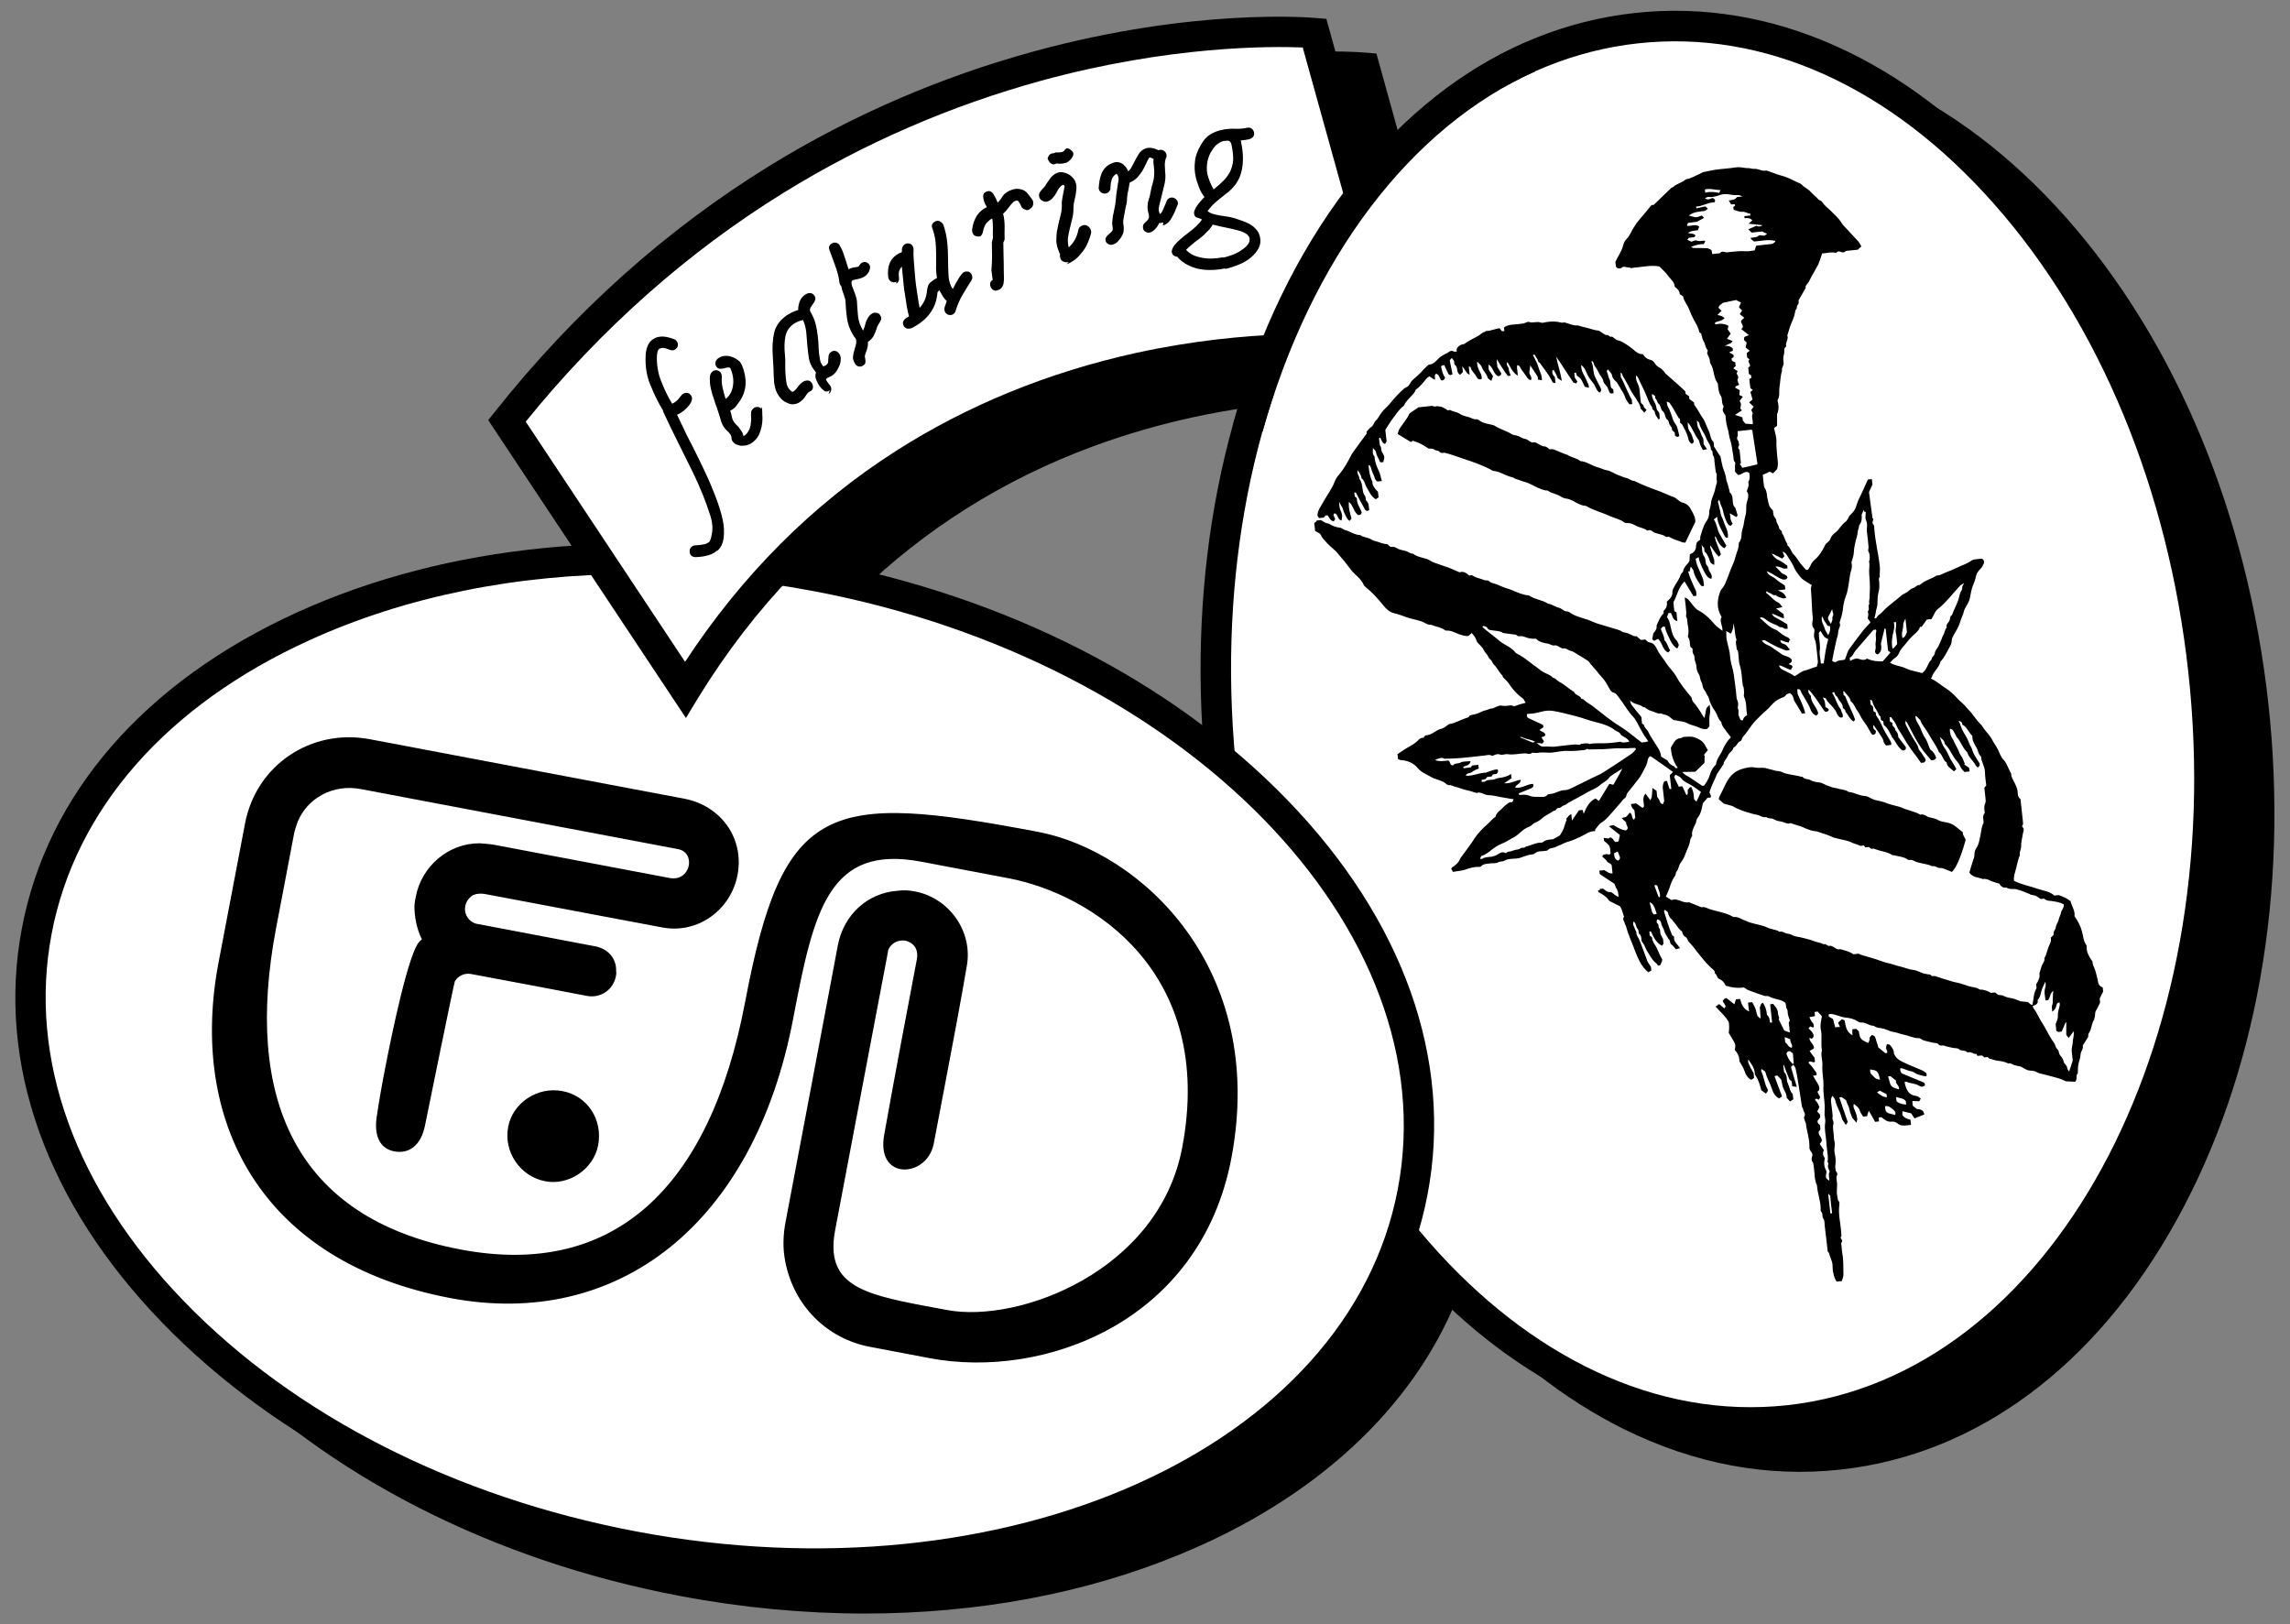 <?xml version="1.0" encoding="utf-8"?>
<!-- Generator: Adobe Illustrator 21.0.0, SVG Export Plug-In . SVG Version: 6.00 Build 0)  -->
<svg version="1.1" id="Calque_1" xmlns="http://www.w3.org/2000/svg" xmlns:xlink="http://www.w3.org/1999/xlink" x="0px" y="0px"
	 viewBox="0 0 1056.3 749.2" style="enable-background:new 0 0 1056.3 749.2;" xml:space="preserve">
<rect x="0" y="0" width="1056.3" height="749.2" fill="#808080" stroke="none"/>
<style type="text/css">
	.st0{fill:#FFFFFF;}
</style>
<g>
	<g>
		<path d="M1039.3,325.2C1019.9,147.9,902.8,15.3,777.8,29c-50.3,5.5-94.3,33.9-127.6,77.5l-20.9-75.2c0,0-215-19.4-372.5,178.9
			l42.5,64C166.6,279.3,58.8,346.1,40,445.5c-23.4,123.6,99.7,250.6,275,283.8c165.9,31.4,319-32.6,354.8-144.3
			c48.4,59.6,112.3,93.3,178.5,86.1C973.2,657.4,1058.8,502.6,1039.3,325.2z M610.7,177.5c-21.5,54.4-31.2,119.6-24.9,188.5
			c-48.2-39.8-112.5-70.2-186.1-84.1c-6.1-1.2-12.3-2.2-18.4-3.1C456.1,199.2,550.4,180.4,610.7,177.5z"/>
		<path d="M398.9,744.3c-28,0-56.7-2.7-85.2-8.1c-86.2-16.3-162.8-55.4-215.7-110c-53.6-55.3-76.6-119.9-64.8-182
			c9.5-50.1,40.6-93.5,90-125.6c44.9-29.1,101.3-46.6,163.6-50.8l-38.5-58l3.2-4c36.4-45.9,79-84,126.4-113.2
			c38-23.4,79.2-41.2,122.5-53c73.8-20,127.4-15.5,129.7-15.3l4.8,0.4l18.5,66.8C687.7,51.1,730.3,27.2,777,22
			c62.8-6.9,125.4,21.1,176.4,78.8c50.3,57,83.3,136.4,92.9,223.6l0,0c9.6,87.2-5.5,171.9-42.3,238.4
			c-37.2,67.4-92.3,108.3-155.1,115.1c-33.7,3.7-67.2-2.6-99.7-18.6c-27.9-13.8-53.8-34.2-77-60.6c-20.5,51-65.6,92.8-128.4,118.5
			C500.2,735.2,450.5,744.3,398.9,744.3z M265.5,210.5l46.5,70.1l-12.5,0.5c-63.7,2.5-123.7,19.9-168.8,49.2
			c-46.1,29.9-75.1,70.2-83.9,116.4C36,504.3,57.7,564.5,108,616.4c50.9,52.6,124.9,90.2,208.3,106c78.6,14.9,157.5,8.5,222.2-18.1
			c63.6-26.1,107.8-69.2,124.6-121.5l3.9-12.3l8.2,10c23.9,29.5,50.9,51.7,80.3,66.2c30.1,14.9,61,20.7,92,17.3
			c121-13.3,204-165,185-338.1c-9.2-84.3-41-161-89.5-215.9C895,55.9,836.7,29.6,778.5,36c-46.9,5.1-89.3,31-122.8,74.8l-8.5,11.2
			l-23.3-84c-14.6-0.6-61.3-0.9-120.5,15.3c-41.9,11.4-81.8,28.8-118.6,51.5C340.2,132.2,300.1,167.8,265.5,210.5z M594.2,382
			l-12.9-10.7c-49.4-40.8-112.7-69.4-182.9-82.7c-5.8-1.1-11.9-2.1-18.1-3l-13.3-2l9.2-9.8c34.1-36.2,75.4-63.5,122.8-81.1
			c34.8-12.9,72.3-20.4,111.3-22.3l10.8-0.5l-4,10.1c-22,55.4-30.4,119.5-24.5,185.3L594.2,382z M395.8,274c1.8,0.3,3.5,0.6,5.2,1
			c66.7,12.6,127.4,38.7,176.6,75.7c-3.3-58.4,4.5-115.1,22.7-165.5c-33.7,2.6-66.1,9.6-96.4,20.8
			C462.8,221.2,426.5,244.1,395.8,274z"/>
	</g>
	<g>
		<g>
			
				<ellipse transform="matrix(0.994 -0.109 0.109 0.994 -31.69 88.047)" class="st0" cx="790" cy="334.1" rx="227.7" ry="323"/>
			<path d="M807.2,663.1c-56.4,0-111.8-27.9-157.7-79.8c-50.3-57-83.3-136.4-92.9-223.6c-9.6-87.2,5.5-171.9,42.3-238.4
				C636.1,53.8,691.2,12.9,754,6c62.8-6.9,125.4,21.1,176.4,78.8c50.3,57,83.3,136.4,92.9,223.6c9.6,87.2-5.5,171.9-42.3,238.4
				c-37.2,67.4-92.3,108.3-155.1,115.1C819.7,662.8,813.4,663.1,807.2,663.1z M570.6,358.1c19,173.2,132.9,303.3,253.8,290.1
				c121-13.3,204-165,185-338.1c-9.2-84.3-41-161-89.5-215.9C872,39.9,813.7,13.6,755.5,20c-58.1,6.4-109.4,44.7-144.4,108
				C575.7,192,561.3,273.8,570.6,358.1z"/>
		</g>
	</g>
	<g>
		<g>
			
				<ellipse transform="matrix(0.186 -0.983 0.983 0.186 -208.907 726.966)" class="st0" cx="334.3" cy="489.6" rx="227.7" ry="323"/>
			<path d="M376.2,728.3c-28.1,0-56.8-2.7-85.6-8.1c-86.2-16.3-162.8-55.4-215.7-110c-53.6-55.3-76.6-119.9-64.8-182
				C21.8,366.1,66.9,314.4,137,282.5c69.2-31.5,154.8-39.9,241-23.6c86.2,16.3,162.8,55.4,215.7,110c53.6,55.3,76.6,119.9,64.8,182
				s-56.8,113.8-126.9,145.7C485.5,717.6,432.2,728.3,376.2,728.3z M292.4,264.8c-53.9,0-105.3,10.3-149.6,30.5
				C77,325.2,34.7,373.3,23.8,430.8S34.7,548.5,85,600.4c50.9,52.6,124.9,90.2,208.3,106c171.2,32.4,328.9-38.5,351.5-158.1
				c22.6-119.6-98.2-243.2-269.4-275.6C347.4,267.4,319.6,264.8,292.4,264.8z"/>
		</g>
		<path d="M251.5,544.9c-11.5-2.2-19.3-13.5-17.1-25.1c2.1-11,13.4-18.7,25-16.5c11.8,2.2,18.7,13.4,16.5,25
			C273.8,539.3,262.4,547,251.5,544.9 M478.7,383.7c-96.7-18.3-117.5-14.2-135,78.5c-16.4,86.6-61.2,127.4-131.1,114.2
			c-77.4-14.6-99.9-70.9-85.3-148l8.3-43.6c0.4-2,1.1-4,1.7-5.7c4.4-10.8,16.2-17.6,29.2-15.1l146.3,27.7c8.4,1.6,5.8,15.2-4,13.3
			l-80.8-15.3c-2.3-0.4-4.4-0.5-6.7-0.7c-14.6-0.1-26.9,10.8-29.5,24.6c-0.4,2-0.8,4-0.6,6.2c0.3,4.8,1.3,9.2,3.4,13.5l-1.1,1
			c-4.8,4.8-12.4,40.1-16.7,62.9c-1.6,8.4-2.6,15.1-3,17.7c-1.4,9,1.4,14.9,8,16.2c6.6,1.3,12.4-2.4,14.3-12.2
			c0.7-3.5,13.3-65.4,13.7-66.2c1.4-2.4,4.3-4,7.5-3.4l30.9,5.8l22.5,4.3c6.3,1.2,12.2-2.8,13.4-9.1c0.1-0.6,0.3-1.4,0.1-2.4
			c0.2-5.7-3.7-10.3-9.8-11.4l-53.1-10.1l-1.7-0.3c-2.8-0.8-4.8-3.3-5.1-6.1c-0.3-3,1.4-5.7,3.7-7.1c2-0.8,3.7-0.8,5.5-0.5
			l54.6,10.3l27.1,5.1c16.7,3.2,31.8-8.3,34.8-24.2c3.2-17-7.7-32-24.7-35.2l-48.2-9.1l-96.7-18.3c-27.1-5.1-52.5,11.9-57.6,39
			L100.8,444c-13.7,72.2,18.4,138,107,154.8c76.8,14.5,140-33.6,158.1-129.1c9.5-49.9,16.4-80.3,59.1-72.2l40.1,7.6
			c38.4,7.3,95.6,43.2,80.2,124.3c-10.8,56.9-75.2,81.1-108.4,74.9l-11.3-2.1c-28.3-5.4-45-10-40.4-34.6l9.3-49.1l14.8-77.9l0.4-2.3
			c1.3-3.6,5.8-5.5,9.4-3.9c3.3,1.5,4.5,4.4,3.8,8.2c-5.1,26.8-10.2,53.7-15,80.6c-1.9,10.1,2.2,15.1,7.4,16.1
			c6.1,1.1,13.7-3.1,15.4-11.7l6.8-35.8c2.9-15.3,5.8-30.6,8.4-45.9c3.1-16.4-8.3-31.8-23.9-34.7c-2.6-0.5-5.2-0.7-8-0.3
			c-13.9,1-24.8,11.1-27.5,25l-12.3,65.2l-11.8,62.3c-1.2,6.3-1.4,12.3-0.2,18.5c3.9,20.2,19,35.6,39.2,39.4l27.4,5.2
			c52.5,9.9,124.8-16.4,139.2-92.3C584.6,446.5,526.1,392.7,478.7,383.7"/>
	</g>
	<g>
		<path class="st0" d="M233.8,194.2C391.3-4.2,606.3,15.2,606.3,15.2l41.2,148.4c0,0-214.9-35.5-331.4,154.5L233.8,194.2z"/>
		<path d="M316.4,331.2l-91.2-137.4l3.2-4c36.4-45.9,79-84,126.4-113.2c38-23.4,79.2-41.2,122.5-53C551.1,3.5,604.7,8.1,607,8.3
			l4.8,0.4l45.4,163.7l-10.8-1.8c-0.5-0.1-53.6-8.5-119.9,6c-38.7,8.5-74.4,23.1-105.9,43.3c-39.4,25.3-72.5,59.6-98.5,101.9
			L316.4,331.2z M242.5,194.5L316,305.3c26.2-40,58.9-72.8,97.3-97.3c33-21.1,70.3-36.3,110.7-45.2c51.7-11.3,94.7-9.2,114-7.4
			L600.9,21.9c-14.6-0.6-61.3-0.9-120.5,15.3C438.5,48.7,398.6,66,361.8,88.7C317.2,116.2,277.1,151.8,242.5,194.5z"/>
	</g>
	<g>
		<path d="M330.7,254c-1,0.9-2.3,1.7-3.9,2.1c-1.6,0.5-3.5,0.8-5.9,0.9c-0.8,0-1.6-0.2-2.1-0.8c-0.5-0.5-0.7-1.2-0.7-2
			c0-0.8,0.3-1.4,0.8-1.9c0.5-0.4,1-0.7,1.6-0.7c1.8-0.1,3.1-0.3,4.2-0.5c1-0.2,1.8-0.6,2.4-1.1c0.3-0.2,0.5-0.8,0.8-1.6
			c0.2-0.8,0.4-1.7,0.6-2.9c0.1-1.1,0.2-2.3,0-3.6c-0.1-1.3-0.4-2.6-0.8-3.9c-2.1-6.6-4.8-13.3-8-19.9c-3.3-6.6-6.7-13.5-10.2-20.6
			l-3.4-7.2c-0.2-0.2-0.3-0.6-0.3-1c-2.3-3.7-4.1-7.6-5.8-11.7c-1.7-4.1-2.4-8.5-2.2-13.3c0.1-3.2,1-5.7,2.6-7.2
			c2.4-2.2,5.9-2.5,10.6-0.6c0.4,0.1,0.7,0.4,1,0.7c0.4,0.5,0.7,1.1,0.7,1.8c0,0.7-0.2,1.4-0.9,1.9c-0.7,0.7-1.7,0.9-2.7,0.5
			c-1.8-0.7-3-1-3.8-0.9c-0.7,0.2-1.1,0.3-1.3,0.4c-0.6,0.6-0.9,1.7-1,3.5c-0.1,3.8,0.5,7.6,1.8,11c1.3,3.4,3,7.1,5.2,10.8
			c0.7-0.2,1.4-0.7,2.1-1.3c0.4-0.4,0.8-0.7,1.2-1.3c0.4-0.5,0.8-1,1.3-1.6c0.5-0.5,1.2-0.7,2-0.8c0.7,0,1.4,0.2,1.9,0.9
			c0.5,0.5,0.7,1.1,0.7,1.7c0,0.6-0.2,1.2-0.5,1.9c-0.3,0.6-0.8,1.2-1.3,1.8c-0.5,0.6-1.1,1.1-1.6,1.6c-0.5,0.4-1.1,0.9-1.6,1.2
			c-0.5,0.4-1.2,0.7-1.9,1l2,4.2c1.6,3.5,3.4,7.1,5.4,10.9c1.9,3.8,3.8,7.6,5.6,11.5c1.8,3.8,3.4,7.6,4.8,11.3
			c1.4,3.7,2.5,7.1,3.2,10.3c0.7,3.1,0.8,6,0.5,8.5c-0.3,2.5-1.2,4.5-2.8,6L330.7,254z"/>
		<path d="M351,187.6c0.5,0.6,0.7,1.2,0.5,1.9l0.1-0.1c0,1,0,2.2,0.1,3.5c0,1.3-0.1,2.5-0.4,3.9c-0.3,1.3-0.7,2.6-1.3,3.9
			c-0.6,1.2-1.6,2.4-2.9,3.4c-0.6,0.5-1.3,0.8-2.1,1.1s-1.6,0.4-2.5,0.4c-0.8,0.1-1.6-0.1-2.4-0.4c-0.8-0.2-1.4-0.7-2-1.4
			c-0.5-0.6-0.7-1.2-0.7-1.8c0.1-0.6-0.3-1.3-0.8-2c-0.3-0.4-0.6-0.7-1-1.1c-0.4-0.3-0.7-0.7-1.1-1.1c-1-1.2-1.8-2.7-2.2-4.6
			c-0.5-1.7-1.1-3.5-1.7-5.3c-0.4-0.9-0.8-2.2-1.3-3.8c-0.6-1.6-1-3.1-1.4-4.8c-0.4-1.7-0.5-3.2-0.5-4.8c0-1.4,0.4-2.5,1.2-3.1
			c0.6-0.5,1.2-0.7,2-0.6c0.7,0.1,1.3,0.5,1.7,0.9c0.4,0.5,0.6,1.2,0.7,2c-0.2,1.7-0.1,3.4,0.3,5.1c0.4,1.7,0.8,3.4,1.4,5.2l0.3-0.2
			c1.6-1.3,2.7-3.3,3.1-5.9c0.4-2.5,0-5.2-1.1-7.9c-0.3-0.4-0.7-0.6-1.3-0.5c-0.5,0.1-1.1,0.2-1.7,0.4c-0.6,0.1-1.1,0.2-1.8,0.2
			c-0.6,0-1.2-0.2-1.6-0.8c-0.5-0.6-0.7-1.3-0.6-2c0.1-0.7,0.5-1.3,1-1.8c0.9-0.7,1.8-1.1,2.9-1.3c1-0.1,2-0.1,3,0.2
			c1,0.3,1.8,0.6,2.6,1.1c0.7,0.5,1.3,0.9,1.8,1.4c0.4,0.5,0.7,1.1,1,1.7c2.5,6.3,2.1,11.7-1,16.3l-0.5,0.7c-0.3,0.4-0.6,0.9-1,1.4
			c-0.4,0.6-0.8,1-1.3,1.4c-0.5,0.4-1,0.7-1.7,1.1c0.4,0.9,0.6,1.9,0.8,2.9c0.2,1,0.7,2,1.3,2.7c0.3,0.4,0.6,0.8,1,1.1
			c0.4,0.3,0.7,0.7,1,1.1c0.4,0.5,0.8,1.1,1.2,1.7c0.4,0.6,0.7,1.4,0.8,2.1c0.3,0,0.5-0.1,0.7-0.3c0.8-0.6,1.3-1.3,1.7-2.1
			c0.5-0.7,0.7-1.6,0.9-2.4c0.1-0.8,0.2-1.7,0.3-2.7c0-0.9-0.1-1.8-0.1-2.9l0.1,0.1c-0.2-0.9,0.2-1.7,1-2.4c0.6-0.5,1.2-0.7,2-0.7
			c0.6,0.1,1.3,0.4,1.7,0.9L351,187.6z"/>
		<path d="M382.8,180c-1,0.7-1.9,0.8-2.6,0.3c-0.7-0.5-1.4-1.2-2.1-2.1c-0.6-0.8-1.1-1.9-1.6-3c-0.5-1.1-0.5-2.3-0.1-3.4l-1.2-1.6
			c-1.1-1.5-1.8-3.1-2.1-5c-0.3-1.9-0.5-3.8-0.7-5.8c-0.2-2-0.3-4.1-0.5-6.1c-0.2-2-0.7-3.9-1.5-5.7c-1.7,0.4-3.1,1-4.3,1.8
			c-2,1.4-3.3,3.3-3.8,5.7c-0.5,2.4-0.6,5.4-0.2,8.9c0.1,1.3,0.2,2.6,0.1,4.1c0,1.5,0,2.8,0.1,4.2c0.1,1.4,0.2,2.7,0.4,3.9
			c0.2,1.2,0.5,2.2,1.1,3c0.3,0.4,0.7,0.8,1.1,1.2c0.4,0.4,0.9,0.4,1.2,0.1c0.7-0.5,1.3-1.2,1.9-2c0.5-0.8,1.3-1.6,2.1-2.2
			c0.7-0.5,1.6-0.8,2.4-0.8c0.8,0,1.4,0.4,1.9,1.1c0.5,0.7,0.6,1.4,0.6,2.1c-0.1,0.7-0.4,1.3-1,1.7c-0.1,0.1-0.1,0.1-0.4,0.1
			c-0.1,0.1-0.2,0.2-0.3,0.2c-0.6,0.4-1.2,1.1-1.8,2.1c-0.6,1-1.4,1.8-2.5,2.6c-0.5,0.4-1.2,0.7-1.9,0.9c-0.8,0.2-1.5,0.3-2.4,0.1
			c-0.9-0.2-1.8-0.6-2.7-1.1c-1-0.6-1.8-1.4-2.7-2.6c-0.8-1.1-1.4-2.4-1.7-3.6c-0.3-1.2-0.6-2.6-0.6-4.1c-0.1-1.4-0.2-3-0.2-4.7
			c-0.1-1.7-0.2-3.4-0.3-5.3c-0.4-4.6-0.1-8.5,0.6-11.6c0.8-3.2,2.7-5.7,5.6-7.8c0.6-0.4,1.4-0.9,2.4-1.4c1-0.5,2.1-0.9,3.1-1.2
			c-0.1-1.3,0.2-2.6,0.7-4c0.5-1.3,1.3-2.3,2.4-3c0.7-0.5,1.5-0.9,2.4-0.8c0.8,0,1.4,0.4,1.9,1.1c0.5,0.7,0.7,1.4,0.4,2.1
			c-0.2,0.6-0.5,1.2-1,1.8c-0.4,0.6-0.8,1.1-1.1,1.7c-0.4,0.6-0.4,1.2-0.1,1.9c1.1,1.8,1.9,3.7,2.4,5.5c0.4,1.8,0.8,3.8,1,5.6
			c0.2,1.9,0.4,3.8,0.4,5.7c0.1,1.9,0.3,3.7,0.7,5.6c0.1,0.7,0.5,1.5,1,2.2l0.5,0.7c0.2-0.2,0.4-0.3,0.7-0.4c0.2,0,0.4-0.2,0.7-0.4
			c0.4-0.3,0.7-0.7,0.8-1.2c0-0.5,0-1,0.1-1.6c0-0.5,0-1,0.2-1.7c0.1-0.5,0.4-1,1-1.4c0.7-0.5,1.4-0.7,2.1-0.5
			c0.7,0.2,1.2,0.6,1.6,1.1c0.6,0.8,0.9,1.7,0.8,2.8c0,1-0.2,1.9-0.6,2.9c-0.4,0.9-0.9,1.8-1.4,2.6c-0.6,0.8-1.1,1.3-1.6,1.7
			c-0.5,0.4-1.1,0.7-1.6,0.9c-0.5,0.2-0.9,0.4-1.1,0.5c-0.4,0.3-0.5,0.5-0.5,0.7s0.4,0.7,0.8,1.3c0.2,0.2,0.3,0.5,0.5,0.7
			c0.2,0.2,0.4,0.5,0.6,0.7c0.5,0.7,0.6,1.4,0.5,2.1c-0.1,0.8-0.5,1.4-1.2,1.8L382.8,180z"/>
		<path d="M400.3,156.9c0.1,1.1,0.1,2.2-0.1,3.1c-0.2,0.9-0.4,1.6-0.6,2.1l-0.4,1c-0.2,0.7-0.4,1.2-0.2,1.8c0.1,0.6,0.2,1,0.2,1.5
			c0,0.4,0,0.7-0.1,1.2c-0.1,0.4-0.5,0.7-1.1,1.1c-0.7,0.4-1.4,0.5-2.1,0.3c-0.7-0.2-1.2-0.7-1.6-1.4c-0.7-1.2-1-2.3-0.8-3.4
			c0.1-1,0.3-1.9,0.6-2.7l0.2-0.8c0.2-0.5,0.4-1.2,0.6-2.2c0.2-1,0.1-1.8-0.3-2.5c-0.2-0.2-0.4-0.5-0.6-0.7
			c-0.1-0.2-0.3-0.5-0.5-0.8c-1.5-2.5-2.5-5.1-2.8-7.8c-0.4-2.6-0.6-5.2-0.7-7.7c0-0.7-0.3-1.7-0.8-3.1c-0.5-1.2-0.9-2.6-1.2-4
			c-0.1,0-0.3-0.3-0.5-0.6c-0.2-0.3-0.3-0.7-0.3-1.1c-0.3-2.5-1-5-1.9-7.5c-0.9-2.4-1.8-4.9-2.7-7.4c-0.5-1.3-0.1-2.3,1.1-3
			c0.6-0.4,1.3-0.5,2.1-0.3c0.7,0.2,1.2,0.6,1.6,1.3c0.7,1.2,1.4,2.7,2,4.6c0.6,1.9,1.3,3.9,2,6.3c1-0.5,2-0.8,2.9-0.9
			c0.9-0.1,1.5-0.2,1.7-0.4c0.2-0.1,0.4-0.4,0.6-0.8c0.2-0.3,0.5-0.6,0.8-0.8c0.6-0.4,1.3-0.5,2-0.4c0.6,0.2,1.2,0.6,1.6,1.2
			c0.3,0.5,0.4,1,0.3,1.6c-0.1,0.6-0.2,1-0.5,1.6c-0.2,0.5-0.6,1-1,1.4c-0.4,0.4-0.8,0.7-1.1,0.9c-1,0.6-2.2,1-3.4,1.2
			c-1.2,0.2-1.9,0.4-2.1,0.6c-0.4,0.2-0.5,0.7-0.4,1.5c0.1,0.8,0.4,1.6,0.8,2.5c0.4,1,0.7,1.9,1.1,3c0.3,1.1,0.6,2,0.6,3
			c0.1,2.2,0.3,4.5,0.5,6.7c0.3,2.2,1,4.2,2.2,6.2l0.1,0.2c0.2-0.5,0.4-1,0.7-1.7c0.2-0.6,0.3-1.4,0.6-2.2c0.3-0.7,0.6-1.5,1.1-2.2
			c0.4-0.7,1-1.3,1.8-1.8c0.5-0.3,1.2-0.4,2-0.3s1.3,0.5,1.7,1.1c0.3,0.5,0.5,1,0.5,1.4c0,0.5-0.1,0.8-0.4,1.3
			c-0.2,0.5-0.5,0.9-0.9,1.5c-0.4,0.6-0.6,1.2-0.9,2.1c-0.3,0.9-0.7,2-1.3,3.2c-0.6,1.1-1.5,2.1-2.8,2.9L400.3,156.9z"/>
		<path d="M413.6,129.9c-0.7,0.4-1.4,0.4-2.1,0.2c-0.7-0.3-1.2-0.7-1.5-1.3c-0.2-0.4-0.3-0.7-0.3-1c-0.6-5.3,1.1-8.9,4.9-10.9
			c0.2-0.1,0.4-0.2,0.7-0.3s0.4-0.2,0.7-0.3c-0.1-1.9,0.4-3.1,1.5-3.7c0.7-0.4,1.4-0.4,2.1-0.2s1.2,0.7,1.5,1.3
			c0.2,0.4,0.3,1,0.3,1.5c-0.1,1-0.1,2.6,0.1,4.9c0.2,2.3,0.4,4.7,0.6,7.4c0.2,2.7,0.6,5.3,1,8c0.4,2.6,0.7,4.8,1.1,6.5
			c2-2.2,3.1-4.7,3.4-7.9c0.2-1.9,0.7-3.2,1.8-4c0.9-0.8,2-1.4,2.8-1.9c-0.3-1.8-0.5-3.7-0.4-5.6c0-1.8,0-3.7,0-5.7
			c0-1.8-0.1-3.8-0.3-5.7c-0.2-1.8-0.7-3.8-1.4-5.8c-0.6-1.4-0.2-2.5,1.2-3.2c0.7-0.4,1.5-0.5,2.2-0.1c0.7,0.4,1.2,0.8,1.6,1.5
			c0.9,2.5,1.5,5.2,1.8,8c0.3,2.7,0.4,5.4,0.4,8c0,2.6,0.1,5,0.2,7.2c0.1,2.2,0.6,4.1,1.3,5.4c0.3,0.5,0.5,0.9,0.7,1.1
			c0.4-0.7,0.7-1.4,1.2-2.3c0.5-0.8,0.9-1.6,1.4-2.4c0.4-0.7,0.9-1.4,1.4-2c0.4-0.5,0.8-1,1.2-1.1c0.6-0.3,1.3-0.3,2-0.2
			c0.6,0.2,1.2,0.6,1.5,1.4c0.2,0.4,0.3,0.9,0.3,1.4c0,0.5-0.2,0.9-0.5,1.4c-1.3,2-2.6,4.1-4,6.5c-1.4,2.4-2.4,4.8-3.2,7.4
			c-0.2,0.7-0.6,1.2-1.2,1.6c-0.7,0.4-1.4,0.4-2.2,0.2c-0.7-0.3-1.2-0.7-1.5-1.3c-0.3-0.7-0.4-1.5-0.1-2.4c0.3-0.9,0.6-1.8,0.9-2.6
			c-0.6-0.6-1.2-1.3-1.7-2c-0.5-0.8-0.9-1.5-1.2-2.1l-0.5-0.9c-0.5,0.4-0.9,0.8-0.9,1.3c-0.6,7-4.5,12.3-11.4,15.9
			c-0.7,0.4-1.6,0.6-2.3,0.5c-0.8-0.1-1.4-0.5-1.9-1.4c-0.4-0.8-0.4-1.6,0-2.3c0.4-0.6,1.1-1.2,1.9-1.6l0.6-0.3
			c-0.3-1.2-0.7-2.7-1-4.5c-0.3-1.8-0.6-3.8-0.9-5.9c-0.4-2.1-0.6-4.3-0.8-6.5c-0.2-2.2-0.4-4.2-0.6-6.1c-0.5,0.5-0.9,1.1-1.2,1.9
			s-0.3,1.9-0.1,3.4c0.1,1.2-0.4,2.1-1.4,2.6L413.6,129.9z"/>
		<path d="M452.3,108.9c-0.5,0.2-1.1,0.3-1.9,0.1c-0.8-0.2-1.4-0.6-1.7-1.4c-0.3-0.6-0.3-1.2-0.3-1.8c0.4-2.7,1.2-4.8,2.3-6.5
			c1.2-1.7,2.7-2.9,4.4-3.7l0.1,0c-0.1-0.3-0.3-0.6-0.4-0.8s-0.3-0.5-0.4-0.7c-0.5-1.1-0.8-2.3-0.9-3.4c-0.1-1,0.4-1.9,1.5-2.3
			c0.7-0.3,1.3-0.3,1.9-0.1c0.5,0.3,1,0.7,1.3,1.2c0.3,0.6,0.7,1.2,1.1,1.9c0.3,0.8,0.6,1.4,0.9,2.1c0.8-0.8,1.6-1.8,2.2-2.9
			c0.7-1.1,1.8-1.9,3.2-2.6c1.4-0.6,2.5-0.9,3.5-0.9c1,0,1.9,0.2,2.7,0.5c0.8,0.3,1.6,0.9,2.3,1.8c0.6,0.8,1.5,1.8,2.2,2.9
			c0.4,0.9,0.4,1.7,0.1,2.6c-0.3,0.8-1,1.4-2,1.9c-0.4,0.2-0.9,0.2-1.5-0.1c-0.6-0.2-1.1-0.5-1.6-1c-0.4-0.9-0.7-1.6-1-2.1
			c-0.3-0.4-0.5-0.7-0.7-0.9c-0.2-0.2-0.4-0.2-0.8-0.2c-0.3,0.1-0.7,0.3-1.2,0.5c-0.9,0.9-1.7,1.8-2.4,2.8c-0.7,1-1.6,2-2.5,2.8
			c0.5,1.9,0.7,3.9,0.7,6c0,2.1-0.1,4,0,5.9l-0.6,1.4c0,1.9,0.1,4,0.1,6.2c0.1,2.3,0.1,4.4,0.1,6.5l0.1,4.2c0,0.2-0.1,0.5-0.1,1
			c0,0.5-0.1,0.9-0.2,1.4c-0.1,0.4-0.4,1-0.7,1.4c-0.3,0.4-0.8,0.9-1.5,1.1c-0.8,0.4-1.6,0.5-2.2,0.2c-0.6-0.2-1.1-0.8-1.5-1.7
			c-0.2-0.5-0.3-1.1-0.1-1.8c0.2-0.6,0.6-1,1.1-1.3l-0.6-4.4c0.2-2.2,0.3-4.4,0.3-6.6c0-2.1-0.1-4.2-0.1-6.3l0.5-2
			c0-1.6-0.1-3.2,0-4.7c0-1.5-0.1-2.9-0.3-4.3c-0.8,0.3-1.5,0.9-2.4,1.8c-0.9,0.9-1.6,2.5-2,4.7c-0.1,0.3-0.2,0.7-0.6,1.2
			c-0.3,0.4-0.6,0.7-0.8,0.7L452.3,108.9z"/>
		<path d="M492.9,120.8c-0.8,0.3-1.5,0.2-2.3-0.1c-0.8-0.3-1.3-0.8-1.5-1.6c-0.2-0.6-0.3-1.3-0.1-1.8c-0.2-0.3-0.3-0.7-0.5-1.1
			c-0.1-0.3-0.2-0.7-0.4-1c-0.7-1.9-1-3.8-0.8-5.6c0-1.8,0.3-3.5,0.7-5.2c0.4-1.7,0.7-3.4,1.2-5c0.4-1.6,0.6-3.2,0.6-4.7
			c-0.1-1,0-2.1,0.2-3.1c0.2-0.9,0.3-1.9,0.5-2.7c0.2-0.8,0.3-1.5,0.4-2c0.1-0.5,0.2-0.9,0.1-1.1c-0.2-0.4-0.4-0.6-0.8-0.5
			c-0.5,0.2-0.9,0.6-1.5,1.3c-0.5,0.6-1,1.4-1.4,2.3c-0.5,0.9-1,1.6-1.7,2.4c-0.6,0.7-1.4,1.3-2.3,1.6c-0.8,0.3-1.5,0.2-2.3-0.2
			c-0.8-0.3-1.3-0.9-1.6-1.7c-0.2-0.6-0.2-1.1-0.1-1.5c0.1-0.4,0.4-0.9,0.7-1.3c0.3-0.4,0.7-0.9,1.2-1.4c0.5-0.5,1-1.1,1.4-1.9
			c0.6-0.9,1.3-1.9,2.1-3c0.9-1,1.9-1.8,3.1-2.2c0.8-0.3,1.6-0.4,2.6-0.2c0.8,0.2,1.6,0.4,2.5,0.9c0.7,0.4,1.4,1,2,1.6
			c0.5,0.7,1,1.3,1.2,2c0.4,1,0.5,2.1,0.4,3.2c-0.1,1.1-0.2,2-0.4,3.1c-0.2,0.9-0.4,1.9-0.6,2.7s-0.3,1.6-0.3,2.2
			c0,1.7-0.1,3.5-0.5,5.2c-0.4,1.7-0.8,3.3-1.2,4.9s-0.7,3.1-0.9,4.6c-0.1,1.5,0,2.9,0.4,4.2c2.3-2.1,3.8-4.8,4.4-8
			c0.1-0.5,0.3-1,0.7-1.4c0.4-0.3,0.8-0.6,1.2-0.7c0.8-0.3,1.6-0.3,2.3,0.2c0.7,0.4,1.2,0.9,1.5,1.7c0.2,0.5,0.3,1,0.2,1.5
			c-0.3,1.4-0.8,2.8-1.4,4.3c-0.6,1.5-1.4,2.9-2.4,4.2c-1,1.3-2,2.5-3.3,3.6c-1.3,1-2.7,1.8-4.1,2.4L492.9,120.8z M491.6,75.1
			c-0.7,0.2-1.4,0.4-2.2,0.4c-0.8,0.1-1.5,0-2-0.1l-1.1,0.4c-0.8,0.1-1.3-0.2-1.9-0.7c-0.5-0.5-0.9-1.2-1.2-2
			c0.1-0.3,0.3-0.8,0.6-1.3c0.3-0.5,0.7-0.8,1.3-1c0.1,0,0.5-0.1,0.9-0.1l1-0.4c0.5,0,1.1,0,1.6,0c0.5,0,1-0.1,1.4-0.2
			c0.5-0.2,0.9-0.5,1.1-0.9c0.3-0.4,0.6-0.6,0.8-0.7c0.5-0.2,1.2,0,1.8,0.5c0.7,0.5,1.1,1,1.3,1.4c0.3,0.8,0,1.7-0.8,2.7
			c-0.8,1.1-1.8,1.8-2.9,2.2L491.6,75.1z"/>
		<path d="M536.6,102.6c-0.6,0.2-1.3,0.3-1.9,0.3c-0.3,0.7-0.8,1.6-1.6,2.5c-0.8,0.9-1.6,1.5-2.5,1.8c-0.6,0.2-1.3,0.2-2-0.2
			c-0.7-0.3-1.1-0.7-1.3-1.5c-0.3-1.1,0-2.1,0.8-2.8c1.2-0.9,1.8-1.8,1.9-2.5c0-0.7-0.1-1.4-0.3-2.1c-0.4-1.3-0.5-2.6-0.3-3.8
			c0.1-1.2,0.4-2.3,0.8-3.3l0.2-0.8c0.4-2.1,0.8-4.1,1.4-6c0.5-1.8,0.7-3.7,0.6-5.8l-0.1-0.7c0-0.5,0-1-0.2-1.9
			c-0.1-0.7-0.1-1.6,0-2.5c-0.8-0.4-1.2-0.6-1.5-0.6c-0.3,0-0.4-0.1-0.5,0c-0.5,0.8-1,1.8-1.5,2.9c-0.5,1.1-1.1,2.2-1.7,3.3
			c-0.7,1-1.4,2-2.4,3.1c-1,0.9-2.1,1.7-3.4,2.2c-0.2,1.1-0.4,2.1-0.6,3.3c-0.3,1.1-0.5,2.3-0.6,3.6c0,1-0.1,2.2-0.4,3.4
			c-0.3,1.1-0.5,2.2-0.7,3.5c-0.3,1.1-0.4,2.2-0.6,3.3c-0.2,1.1-0.1,2,0.1,2.9c0.1,0.6,0.1,1.4,0,2.3c-0.1,0.9-0.4,1.7-0.9,2.5
			c-0.4,0.8-1.1,1.6-1.7,2.3c-0.6,0.8-1.5,1.2-2.4,1.5c-0.6,0.2-1.3,0.2-2-0.2c-0.7-0.3-1.1-0.7-1.3-1.5c-0.2-0.7-0.1-1.3,0.3-1.8
			c0.3-0.5,0.7-0.9,1.2-1.3c0.5-0.4,0.9-0.8,1.3-1.2c0.4-0.4,0.5-0.8,0.5-1.4c-0.2-1.2-0.4-2.4-0.2-3.5c0.1-1.1,0.2-2.3,0.5-3.4
			c0.2-1.1,0.4-2.2,0.7-3.5c0.2-1.2,0.4-2.5,0.5-4c0.1-0.7,0.1-1.6,0.3-2.5c0.1-0.9,0.3-1.8,0.4-2.7c0.1-0.9,0.3-1.7,0.4-2.4
			c0.1-0.7,0.1-1.3,0-1.6c-0.1-0.3-0.2-0.6-0.3-0.9c-0.2-0.2-0.3-0.5-0.5-0.8c-1,0.6-1.7,1.3-2.1,2.2c-0.4,1-0.7,2.4-0.8,4.3
			c0.1,0.6-0.1,1.1-0.5,1.6c-0.3,0.5-0.8,0.8-1.4,1c-0.8,0.2-1.5,0.1-2.2-0.3c-0.6-0.4-1-0.9-1.2-1.6c-0.1-0.3-0.2-0.5-0.1-0.7
			c0.1-1.1,0.2-2.2,0.4-3.4c0.2-1.1,0.5-2.2,1-3.4c0.5-1.1,1.2-2.1,2.2-3c0.9-0.8,2.2-1.5,3.7-1.9c0.4-0.1,0.9-0.2,1.5-0.1
			c0.5,0,1.1,0.2,1.7,0.5c0.6,0.3,1.1,0.7,1.6,1.3c0.6,0.6,1.1,1.4,1.5,2.4c0.8-0.6,1.4-1.5,1.9-2.6c0.6-1,1.1-2.1,1.7-3.2
			c0.6-1,1.1-2,1.8-2.9c0.7-0.9,1.7-1.5,2.8-1.9c0.8-0.2,1.7-0.3,2.9-0.1c1.1,0.2,2.1,0.6,2.9,1l0.3-0.1c0.7-0.2,1.4-0.1,2.1,0.3
			c0.6,0.4,1,0.9,1.2,1.6c0.2,0.6,0.1,1.3-0.2,1.9c-0.3,0.7-0.4,1.5-0.5,2.4c0,0.9,0,1.8,0.1,2.7l0,0.8c0.3,2,0.2,4-0.2,5.8
			c-0.4,1.8-0.9,3.7-1.3,5.4l-0.8,3.2c-0.3,1.1-0.5,2-0.6,2.7s0,1.4,0.3,2.2l0.2,0.5c0.5-0.2,0.9-0.7,1.3-1.6
			c0.4-0.9,0.8-1.9,1.2-2.8l0.7-1.7c0.4-0.8,0.9-1.2,1.7-1.4c0.6-0.2,1.3-0.1,2,0.3c0.7,0.4,1.1,0.9,1.3,1.5
			c0.2,0.6,0.2,1.2-0.1,1.7l-0.6,1.5c-0.8,2.1-1.7,3.8-2.6,5.2c-0.9,1.3-2,2.2-3.5,2.6L536.6,102.6z"/>
		<path d="M565.1,123.8c-4.9,1-9.3,1-13.2,0c-3.9-1.1-6.8-2.9-8.9-5.4c-0.6,0-1.1-0.2-1.6-0.5c-0.5-0.4-0.7-0.9-0.9-1.5
			c-0.1-0.6,0.1-1.4,0.6-2.3c0.5-0.9,1.2-1.7,2-2.5c0.9-0.8,1.7-1.6,2.6-2.3c0.9-0.7,1.7-1.4,2.3-1.8c1.2-0.9,2.4-1.9,3.5-2.9
			c1.1-1,2.1-2.1,2.9-3.3c-0.5-0.4-1.3-0.7-2.1-0.9c-0.8-0.1-1.3-0.7-1.5-1.7c-0.1-0.5,0-1.2,0.3-1.9c0.3-0.7,0.7-1.4,1.2-2.1
			s1.1-1.5,1.7-2.1c0.6-0.7,1.1-1.3,1.6-1.7c-0.9-1.1-1.8-2.5-2.5-4.4s-1.3-3.5-1.6-5.1c-0.5-2.2-0.6-4.5-0.3-7
			c0.2-2.4,1.2-5,2.8-7.7c1.2-2.1,2.7-3.8,4.3-4.7c1.6-1,3.2-1.6,4.9-2c2.2-0.5,4.5-0.7,6.5-0.6c2,0.1,3.9-0.1,5.7-0.5
			c0.6-0.1,1.3,0,1.9,0.4c0.5,0.4,0.9,0.9,1.1,1.6c0.2,1,0.1,1.7-0.5,2.3c-0.5,0.6-1.2,0.9-2,1.1c-1.2,0.2-2.4,0.4-3.6,0.5l0.1,0.4
			c1.2,5.5,1.2,10.2,0.2,14.1c-1,4-3.4,7.4-7.1,10.1c-1.8,1.4-3.4,2.7-4.8,3.9c-1.4,1.2-2.6,2.6-3.7,4.1c0.8,0.6,1.6,1,2.6,1.3
			c0.9,0.3,2,0.5,3.1,0.7c1.1,0.2,2.1,0.3,3.3,0.5c1.2,0.2,2.3,0.4,3.6,0.8c0.9,0.3,2,0.7,3.2,1.1c1.2,0.4,2.4,0.9,3.5,1.5
			s2.2,1.4,3.1,2.5c0.9,0.9,1.5,2.1,1.8,3.6c0.4,1.7,0.2,3.4-0.6,5c-0.8,1.6-2,3-3.5,4.3c-1.5,1.3-3.3,2.4-5.5,3.3
			c-2.2,0.9-4.3,1.6-6.5,2.1L565.1,123.8z M564.3,118.8c1.5-0.3,3-0.8,4.6-1.4c1.5-0.6,2.8-1.3,4-2.2c1.2-0.8,2.2-1.7,2.8-2.6
			c0.7-0.9,0.8-1.8,0.7-2.6c-0.2-0.9-0.7-1.6-1.8-2.3c-1-0.6-2.2-1.1-3.8-1.5c-1.5-0.4-3.3-0.8-5.2-1.2c-2-0.4-4-0.8-6.2-1.4
			c-0.4,0.7-1,1.6-1.7,2.4c-0.8,0.8-1.6,1.5-2.3,2.3c-0.8,0.7-1.6,1.4-2.4,2c-0.8,0.6-1.5,1.1-1.9,1.4c-0.6,0.5-1.3,1.1-2,1.7
			c-0.7,0.6-1.3,1.2-2,1.8c1.5,1.8,3.8,3,6.9,3.6c3.1,0.7,6.4,0.6,10-0.1L564.3,118.8z M564.9,64.9c-1.5,0.3-2.9,1.1-4,2.1
			c-1.1,1.1-1.9,2.4-2.7,3.8c-0.7,1.5-1.2,3-1.4,4.7c-0.2,1.6-0.2,3.2,0.1,4.7c0.5,2.2,1.5,4.7,2.9,7.2c1.7-1.4,3.2-2.7,4.5-4
			c1.3-1.3,2.3-2.7,3.1-4.2c0.7-1.5,1.2-3.2,1.4-5.1c0.1-1.9-0.1-4.1-0.6-6.6c-0.2-1.2-0.5-2-1-2.3c-0.4-0.4-1.3-0.4-2.6-0.1
			L564.9,64.9z"/>
	</g>
	<g>
		<path class="st0" d="M705.4,26.5c-60.6,27.1-107.2,90.1-129.7,170.8"/>
		<path d="M582.4,199.1l-13.5-3.8C592.3,111.5,641,47.6,702.5,20.1l5.7,12.8C650.5,58.7,604.7,119.3,582.4,199.1z"/>
	</g>
	<polyline class="st0" points="809.4,185.7 640.5,97.2 604,155.7 592,178.2 654.5,215.7 	"/>
	<g>
		<path d="M967.7,452.6c-0.2-1.4-0.7-2.8-1-4.2c-0.4-1.6-1.4-3-1.5-4.7c0-0.3-0.4-0.7-0.6-1c-1.1-1.7-2.1-3.5-2.1-5.7
			c0-0.3,0-0.8-0.1-1c-1.5-1.9-1.4-4.3-2.1-6.5c-0.7-2.5-1.8-4.6-3.4-6.9c0.4-2.5-1.4-4.7-1.8-6.9c-1-0.7-1.7-1.2-2.5-1.6
			c-0.8-0.4-1.7-0.7-3-1.2c-0.3,0-1.2,0.1-2,0.2c-2.2-2-5.1-2.2-7.7-3.1c-3.6-1.3-7.4-1.9-10.9-3.7c-0.2-1.4,0.1-2.7,0.5-4
			c0.8-2.6,1.1-5.3,2.2-7.8c-0.3-1.5,0.6-2.8,0.6-4.2c-0.1-1.8,0.5-3.6,0.7-5.3c0.1-1.2,1.1-2.4-0.1-3.5c-0.1-0.1-0.2-0.6-0.1-0.7
			c0.6-0.6,0.3-1.2,0.3-1.9c-0.4-3.4-0.7-6.8-1.1-10.2c-1-0.8-1.3-1.8-1.3-3c0-1.5-0.6-2.8-1.2-4.1c-0.7-1.6-1.9-3.1-1.8-4.7
			c-0.5-1-0.9-1.7-1.2-2.4c-0.7-1.4-1.2-2.9-2.3-4c-1.3-1.3-1.8-3.1-2.6-4.7c-0.8-1.6-1.9-3-2.7-4.6c-0.8-1.6-2.1-2.9-3.2-4.3
			c-0.6-0.8-1.2-1.6-1.7-2.4c-1.5-1.5-2.8-3.1-4.1-4.9c-0.8-1.2-1.9-2.1-2.8-3.2c-1.1-1.5-2.6-2.5-3.9-3.9c-1.8-2-3.8-3.9-6.1-5.3
			c-2.2-1.4-4.1-3.2-6.5-4.2c0.3-0.3,0.5-0.5,0.5-0.7c0.8-2.7,3.5-4.4,4-7.2c1.8-1.7,2.7-4,3.9-6.1c0.7-1.1,1.3-2.3,1.3-3.7
			c0-0.7,0.4-1.5,0.8-2.2c1.1-2,2.4-3.9,3-6.1c0.5-1.7,1.4-3.3,1.8-5c0.2-1,0.7-1.7,1.2-2.6c0.7-1.2,1.4-2.5,1.6-3.8
			c0.4-1.8,0.6-3.7,1.3-5.4c0.5-1.2,1-2.4,1.3-3.7c0.3-1.8,0.9-2.8,2.3-4.2c0.6-0.6,1-1.4,1.4-2.2c0.4-0.9,0.2-1.8-0.8-2.4
			c-1.2,0.1-2.4,0.2-3.6,0.4c-0.4,0.1-0.8,0.2-1.1,0.4c-2.1,1.6-4.7,2.3-7.1,3.5c-2.4,1.2-5,2-7.4,3.2c-0.6,0.3-1.5,0.1-2.1,0.5
			c-2.1,1.4-4.7,1.9-6.7,3.6c-0.3,0.2-0.7,0.6-1,0.6c-1.1-0.1-1.5,0.9-2.3,1.2c-0.9,0.3-1.7,0.7-2.4,1.4c-1,1-2.4,1.3-3.5,2.2
			c-2.3,2.1-4.9,3.9-7.2,6c-0.8,0.7-1.4,1.6-2.2,2.2c-0.8,0.7-1.7,1.2-2.2,2.3c0,0.1-0.4,0-0.8,0c0.2-0.9,0.5-1.7,0.6-2.5
			c0.1-1.6,0.9-2.9,0.8-4.6c0-1.6,0.1-3.3,0.5-4.9c0.5-1.7,0.4-3.3,0.3-5c-0.1-0.7-0.4-1.5,0.3-2.1c-0.2-1.5,0.2-3,0-4.6
			c-0.6-6.2-2.3-12.2-2.6-18.4c0-0.2,0-0.3-0.1-0.5c0-0.2,0-0.4-0.1-0.4c-1.1-0.9-0.3-1.9-0.2-2.9c-0.2-0.1-0.4-0.2-0.4-0.4
			c-0.5-4-1.1-8-1.6-11.9c0.6-1.3,1.1-2.4,1.6-3.5c-0.1-0.8-0.2-1.7-0.3-2.5c-0.6,0.1-1.2,0.1-1.8,0.2c-1,2.2-2,4.4-3,6.6
			c-0.7,1.5-1.5,2.9-2,4.5c-0.8,2.6-1.1,3.3-3,5.1c-0.6,0.5-0.9,1.3-1.3,2c-0.3,0.4-0.5,0.9-0.9,1.2c-2.1,1.4-3,3.8-5,5.2
			c-0.9,0.7-1.8,1.7-2.1,2.7c-0.4,1.4-1.7,1.7-2.3,2.7c-0.2,0.3-0.3,0.6-0.4,0.8c-1.1,2.1-2.3,4.2-4.1,5.8c-1,0.9-1.8,1.7-2.3,2.9
			c-0.3,0.7-0.8,1.4-1.2,2.1c-0.4,0-0.8,0.1-0.9,0.1c-1-1.1-1.9-2.1-2.7-3.1c-1-1.3-1.8-2.8-2.9-3.9c-1.3-1.2-1.5-3.1-2.9-4.2
			c-0.2-0.2-0.1-0.7-0.2-0.9c-1.1-1.5-1.3-3.5-2.5-4.9c0.4-1.2-1.2-1.4-1.3-2.5c-0.1-0.8-0.6-1.5-1-2.3c-0.3-0.6-0.2-1.6-0.6-2
			c-1.1-1.1-1.1-2.5-1.2-3.6c-0.6-0.7-1.3-1.3-1.6-2c-0.5-1.3-0.7-2.6-1-3.9c-0.2-0.7-0.1-1.5-0.3-2.2c-0.2-0.7-0.3-1.4-0.7-2
			c-0.6-0.8-0.6-1.6-0.7-2.5c-0.1-1.2-0.3-2.5-0.4-3.9c0.8-0.4,1.7-0.6,2.5-1.1c1-0.8,1.8,0.6,2.3,0.4c0.9-1,1.5-1.6,1.8-1.9
			c0.8-2.5,0.1-4.6,0-6.7c-0.1-2-0.4-4-0.3-6.1c0.1-2-0.7-4.1-1.1-6.1c0.6-0.5,1-0.8,1.4-1.1c0-1.8,0-3.6,0-5.4
			c0-0.1,0.1-0.3,0.2-0.4c0.5-1.5,0.6-3,0.3-4.5c-0.1-0.6-0.4-1.3-0.2-1.7c1.1-1.8,0.5-3.7,0.8-5.6c0.4-2.6,0.4-5.3,1.2-7.8
			c-0.4-1.3,0.9-2.3,0.7-3.7c-0.2-1.3-0.2-2.8,0.2-4c0.2-0.8,0.1-1.4,0.1-2.1c0-0.2,0-0.3,0.1-0.5c0.3-0.3,0.5-0.6,0.8-1
			c-0.5-1.8,1.3-3.3,0.5-4.9c0.5-1.6,0.9-2.9,1.3-4.2c0.7-2,1.8-3.9,2.2-6.1c0.1-0.6,0.2-1.4,0.5-1.7c0.7-0.6,0.2-1.5,0.7-2
			c0.6-0.6,0.7-1.3,0.5-2c0-0.2,0.1-0.5,0.2-0.6c1-1.7,2-3.5,3.1-5.4c0,0,0-0.4-0.1-0.6c0.5-1,1.3-1.7,1.8-2.7
			c1.2-2.5,2.7-4.9,4.1-7.5c0.6-1.5,1.2-3.3,1.8-5.1c2,0,4.1-0.9,6.4-0.2c0.6-0.8,1.4-0.9,2.2-0.5c0.7,0.3,1.5,0.3,1.8,0
			c0.6-0.7,1.4-0.5,2.1-0.6c1.5-0.2,3-0.3,3.9-0.4c0.7-0.7,1.2-1.1,1.7-1.5c-0.5-0.9-0.9-1.7-1.5-2.4c-1.6-1.8-3.4-3.6-5-5.4
			c-0.9-1-1.9-1.9-2.6-3c-1.4-2.3-3.5-4.1-5.4-6c-1.2-1.2-2.6-2.1-3.5-3.6c-0.2-0.3-0.6-0.7-0.9-0.8c-1-0.2-1.4-1.2-2.1-1.7
			c-0.8-0.7-1.6-1.4-2.3-2.2c-1.2-1.4-3-2.1-4.2-3.4c-0.7-0.7-1.9-1-2.9-1.5c-2.2-1.1-4.4-2.2-6.9-2.8c-2.2-0.6-4.2-1.5-6.3-2.2
			c-1,0.1-1.9,0.1-2.8-0.2c-1.1-0.4-2.2-0.7-3.4-0.6c-0.6,0-1.2-0.2-1.8-0.3c-0.6-0.1-1.2,0-1.9-0.1c-1.4-0.2-2.8-0.5-4.3-0.3
			c-1.6,0.3-3.3,0.4-5,0.6c-1.7,0.2-3.5,0.3-5.2,0.6c-1.7,0.3-3.3,0.7-5,1c-0.3,0.1-0.6,0.3-0.8,0.4c-1,0.5-2.1,1-3.1,1.5
			c-0.8,0.4-1.6,0.7-2.3,1c-0.6,0.3-1.5,0.2-2,0.6c-1.7,1.5-4.1,1.8-5.8,3.5c-0.2,0.2-0.6,0.1-0.5,0.1c-2.9,2.8-5.5,5.3-8.3,8
			c-0.1,0-0.5,0.1-1,0.1c-2.3,2.8-4.6,5.5-6.9,8.3c-0.4,0.5-0.6,1.1-1,1.6c-1.4,1.8-1.9,4.1-3.6,5.7c-0.9,0.9-1.4,2.1-1.7,3.3
			c-0.7,2.6-2.3,4.8-3.5,7.3c0.1,0.7,0.2,1.5,0.3,2.3c0.3,0.2,0.5,0.4,0.8,0.7c0.6-0.1,1.4,0.1,1.7-0.2c1.2-1.3,2.6,0.2,3.8-0.3
			c0.5,0.7,1.2,0.3,1.8,0.2c3.9-0.3,7.8-1.3,11.9-0.6c1.3,1.4,2.9,2.7,4,4.3c1.2,1.6,3,2.9,3.1,5.1c1.1,0.8,2.2,1.7,2.3,3.4
			c0.5,0.3,1.1,0.7,1.6,1.1c0.3,2.2,1.9,3.7,2.6,5.6c0.7,1.8,1.5,3.6,2.4,5.3c1,1.8,2.1,3.5,2.4,5.5c0.3,0.3,0.7,0.5,0.9,0.7
			c0.4,1.3,0.5,2.6,1.1,3.5c0.9,1.3,0.7,2.9,1.8,4c0.3,0.3-0.1,1.2-0.2,1.5c0.5,1.4,1.3,2.4,1.3,3.7c0,0.4,0.1,0.8,0.3,1.2
			c1.3,1.9,1.3,4.2,2,6.3c0.3,1.1,0.8,2,1.4,2.9c0,0.4,0.1,0.8,0.1,1.2c0.2,1.5,0.3,3,1.2,4.3c0.9,1.3,0.2,3.2,1.2,4.6
			c0.1,0.2,0.2,0.6,0.1,0.7c-1,1.6,0.2,2.7,0.9,3.8c0.1,1.2,0.2,2.5,0.4,3.7c0.2,1.2,0.6,2.3,0.9,3.5c0.3,1.4,0.4,2.8,0.9,4.2
			c0.8,2.3,0.9,4.8,1.4,7.2c0.2,1-0.1,2.1,0.8,3c0.3,0.3,0,1.1,0,1.6c0,1.1,0,2.2,0,2.8c0.7,0.8,1.1,1.2,1.4,1.5
			c1.9,0,3.2-2.4,5.2-0.9c0.3,1.5,0.3,2.9-0.5,4.2c0.5,1.5-0.2,2.8-0.7,4.2c0.8,0.9,0.8,1.8,0.6,3.1c-0.2,1.2-0.8,2.3-0.8,3.7
			c0,1.6,0,3.3-0.5,4.9c-0.4,1.4-0.5,2.7-0.8,4.1c-0.3,1.4-0.9,2.8-0.9,4.3c0,1.2-0.3,2.3-0.9,3.3c-0.1,0.2-0.4,0.4-0.4,0.6
			c0.2,2-0.8,3.8-1.3,5.6c-0.4,1.6-0.9,3.1-1.6,4.6c-0.7,1.6-1.3,3.2-1.9,4.8c-0.9,2.3-1.6,4.7-3.4,6.5c-1.8,4.2-2.2,8.4,0.3,12.5
			c-1.2,2,0.6,3.9,0.4,6.4c-1.4-1.1-2.6-1.9-3.5-2.9c-1.3-1.4-2.5-2.9-4-4.1c-1-0.8-2-1.6-3.2-2.2c-2-1-3.1-3-4.5-4.6
			c-0.6-0.7-1.1-1.3-2.2-1.6c0.3,2.3,0.5,4.5,0.7,6.6c0.1,0.7-0.1,1.4-0.1,2.2c0.1,0.3,0.5,0.8,0.5,1.3c0.1,2.5,1.1,5,0.4,7.6
			c-0.1,0.2,0,0.6,0.1,0.7c1,1.3,0.6,3,1,4.4c0.4,0.3,0.7,0.6,1,0.8c0.1,0.8-0.1,1.9,0.3,2.4c0.8,0.9,0.5,1.9,0.7,2.8
			c0.3,1,0.7,2,0.8,3c0.1,1.2,0.3,2.5,1,3.4c0.8,1.2,0.6,2.6,1.3,3.8c0.4,0.7,0.5,1.7,0.7,2.5c0.3,0.9,1,1.5,1.3,2.2
			c0.3,1,1.1,1.7,1.4,2.7c0.5,2.1,1.5,4.1,2.8,5.9c1.2,1.7,1.4,3.8,3,5.2c0.1,0.1,0,0.5,0.1,0.7c0.2,0.5,0.4,1,0.7,1.5
			c1.1,1.6,2.3,3.1,3.6,4.8c-1.7,1.7-3,3.7-3.9,6c-0.9,2.1-2.7,3.9-3,6.6c-1.3,1.2-2.3,2.9-2.8,4.7c-0.6,1.9-1.5,3.5-2.7,5
			c-0.3,0-0.6,0.1-0.8,0.1c-1.8-1.2-3.5-2.3-5.2-3.5c-1.3-1-3-1.4-4-2.9c2.2,0,4.2-0.1,6-0.1c1.5-1.5,2.8-2.7,4.2-4.1
			c0-1,0.1-2.2,0.1-3.3c-0.1-0.1-0.3-0.2-0.4-0.3c0.6-0.8,1.2-1.5,1.9-2.3c-0.3-0.5-0.8-1.1-1.1-1.8c-1-2.3-3.1-3.4-5.2-4.1
			c-1.4-0.5-3.2-0.2-4.7-0.2c-0.6,0-1.1,0.6-1.7,0.6c-1.2,0.1-2.1,0.7-2.8,1.7c-0.6,0.9-1.1,1.8-1.6,2.7c0.2,3.3,1.1,6.4,3.2,9.3
			c-0.4,0-0.7,0.2-1,0.1c-0.4-0.1-0.3-0.7-0.9-0.9c-1-0.4-2.1-1.1-2.7-2.3c-0.2-0.5-1-0.8-1.5-1.1c-0.5-0.3-1.1-0.7-1.6-1
			c-0.2-2.7-1.8-4.5-3.1-6.6c-0.9-1.5-2-3-2.7-4.6c-0.5-1.3-1.9-1.9-2.1-3.3c0-0.3-0.6-0.5-0.9-0.7c-0.1-1.1-0.2-2.1-0.3-3.1
			c-0.1-0.1-0.2-0.1-0.2-0.2c-1.5-1.8-3-3.6-4.4-5.5c-0.4-0.5-0.4-1.3-0.7-2c1.7,2,4.5,1.7,6.2,3.2c0.2,0.1,0.6,0,0.5,0
			c1.3,0.8,2.2,1.6,3.3,1.8c1.4,0.3,2.5,1.3,4,1.1c0.5-0.1,1.2,0.4,1.8,0.5c1.9,0.3,3.1,1.6,4.2,2.5c1.1,0.2,1.9,0.3,2.7,0.5
			c1.4,0.2,2.8,0.4,4,1.1c1.2,0.7,2.6,0.9,3.9,1.4c1.6,0.6,3.3,1.6,5.1,1.1c0.4-0.5,0.8-0.9,1-1.2c0-2-0.2-3.9,0.2-5.7
			c0.3-1.4,0-2.5-0.1-4.2c-0.7,0.8-1.3,1.2-1.5,1.7c-0.3,0.8-0.3,1.7-0.5,2.5c-0.1,0.5-0.2,1-0.4,1.9c-0.5-0.7-0.8-1-1-1.4
			c-0.4-0.9-2.9-4.6-3.5-5.2c-0.6-0.6-1.2-1.3-1.3-2.2c0-0.5-0.3-0.8-0.6-1.2c-2.5-3-5-6.1-6.9-9.6c-1.2-2.1-3.1-3.7-4.4-5.8
			c-1.1-1.8-2.6-3.4-3.7-5.4c-0.9-1.6-1.5-3.8-4.1-4.1c-0.6-0.1-1.2-0.8-1.8-1.3c-0.7,0.1-1.3,0.1-2,0.2c-0.7-0.6-1.4-1.2-2-1.7
			c-0.5,0-0.9,0-1.3-0.1c-0.9-0.4-1.8-0.9-2.8-1.3c-0.9-0.3-2-0.3-2.9-0.9c-0.6-0.4-1.3-0.6-1.9-0.8c-3.1-1-6.2-1.8-9.3-2.8
			c-1.5-0.5-2.8-1.2-4.3-1.7c-2.9-1-5.9-1.6-8.4-3.4c-0.4-0.3-1-0.5-1.5-0.5c-0.6,0-0.9-0.2-1.3-0.5c-0.7-0.5-1.5-1-2.3-1.2
			c-1.7-0.4-3-1.6-4.8-1.8c-2.7-1.8-6.1-1.9-8.8-3.8c-3.8-0.3-7-2.4-10.6-3.4c-1.3-0.4-2.6-1-3.9-1.6c-1.3-0.6-2.8-0.5-3.9-1.6
			c-0.3-0.3-0.9-0.4-1.3-0.4c-0.8,0.1-1.4-0.3-2-0.5c-1.6-0.5-3.1-0.8-4.5-1.8c-0.3-0.2-0.9,0.1-1.4,0.1c-1.4-1.3-2.8-2.1-4.5-1.5
			c-1.6-0.7-3.1-1.4-4.6-2c-2.1-0.8-4.2-1.4-6.3-2.2c-1-0.3-1.9-0.7-2.8-1.3c-0.9-0.6-2-0.8-3-1.1c-1.6-0.5-3.3-0.8-4.7-2
			c-1.4,0.1-2.4-1.1-3.7-1.3c-1.4-0.3-2.8-0.6-3.9-1.3c-0.9-0.6-1.6-0.6-2.8-0.5c-0.4-0.4-0.9-0.8-1.5-1.3c-1,0-2.6-0.4-3.6-0.8
			c-1.2-0.5-2.7-0.6-3.7-1.3c-1.6-1.1-3.7-0.9-5.2-2.1c-2.6,0-4.6-1.7-7-2.3c-0.8-0.2-1.6-1.1-2.5-1.1c-1.6-0.2-3-0.7-4.4-1.5
			c-0.3-0.2-0.5-0.4-0.8-0.4c-1.3-0.1-2.3-0.9-3.4-1.6c-0.7,0.1-1.4,0.2-2.2,0.2c0.1,0.1,0.2,0.2,0.3,0.3c-0.5,0.3-1,0.7-1.2,0.9
			c0.2,1.4,0.3,2.6,0.4,3.6c0.9,0.6,2.2,1,2.6,1.8c0.7,1.6,1.9,2.7,3,3.9c1.6,1.8,3.7,3.1,5.2,5.1c0.9,1.2,2,2.3,2.9,3.4
			c1.1,1.4,2.1,2.9,3.3,4.3c0.9,1.1,2.1,2,3.1,3.1c1,1,1.8,2.1,2.4,3.4c0.1,0.3,0.5,0.6,0.8,0.9c3.1,2.5,5.8,5.5,8.3,8.6
			c1.2,1.5,2.7,2.9,4.6,3.4c2.1,0.5,4.1,1.2,6.2,2c0.4,0.2,0.9,0.2,1.3,0.4c2.4,0.7,4.9,1,7,2.2c0.9,0.5,1.7,0.9,2.7,0.8
			c0.3,0,0.6,0.2,0.9,0.3c1.9,0.7,4,0.9,5.6,2.2c0.2,0.1,0.4,0.2,0.6,0.2c2.2-0.2,4.1,1,6,1.7c1.6,0.5,3,1,4.3,0.7
			c0.6-0.5,1-0.9,1.4-1.3c1.3,1.3,1.8,2.2,2.3,3.6c0.1,0.4,0.4,0.7,0.6,1c0.9,1,2.1,1.9,2.6,3.1c0.6,1.3,1.8,2.2,2.3,3.5
			c0.2,0.6,1,1,1.4,1.6c0.4,0.7,0.6,1.4,1.3,2c1.4,1.4,2.2,3.4,3.7,4.8c0.2,0.2,0.1,0.6,0.1,0.6c1,1.1,2,1.9,2.7,2.9
			c1.6,2.4,3.4,4.6,5.7,6.4c0.5,0.3,1,0.7,1.3,1.1c0.3,0.4,0.5,0.9,0.9,1.6c-1.2,0.3-2.1,0.6-3,0.8c-0.4,0.1-0.8,0.4-1.3,0.5
			c-0.5,0.1-1.1,0.4-1.4,0.2c-1-0.6-1.9-0.2-2.9-0.1c-0.9,0-1.7,0.1-2.6-0.1c-0.8-0.2-1.8,0.4-2.7,0.7c-0.5,0.2-1,0.6-1.5,0.6
			c-1.2,0-2.1,0.7-3.2,0.9c-1.1,0.2-2,0.8-3,1.2c-1.1,0.5-2.4,0.7-3.7,1c-0.1,0-0.3,0.1-0.5,0.2c-0.2,0.3-0.4,0.6-0.6,0.8
			c-3.3,0.9-6,2.8-8.9,3.1c-1.2,0.8-1.8,1.4-2.6,1.8c-0.5,0.3-1,0.4-1.5,0.5c-2.3,0.8-4.1,2.9-6.7,2.9c-0.1,0-0.1,0.1-0.2,0.1
			c-0.3,0.3-0.5,0.6-0.8,1c-0.8,0.1-1.5,0.1-2.2,0.9c-0.7,0.8-1.6,1.5-2.5,2.1c-2.5,1.4-4.9,2.9-7.3,4.6c0.1,0.7,0.2,1.4,0.2,2.2
			c0.4,0.2,0.7,0.4,1.1,0.5c3.2,0.2,6,1.2,8,3.7c1.6,1.9,3.8,2.7,5.8,3.9c2.4,1.5,5.5,1.6,7.6,3.6c0.3,0.2,0.7,0.4,1.1,0.4
			c1-0.2,1.8,0.5,2.7,0.7c2.1,0.5,4.1,1.4,6.2,1.8c1.3,0.2,2.3,0.8,3.9,1.1c1.8-0.8,3.4,1,5.4,1c1.9,0,3.8,0.6,5.7,0.9
			c1.9,0.3,3.8,0.7,5.9,1c-0.2,0.4-0.4,0.8-0.6,1.3c-0.5,0.1-1.1,0-1.5,0.2c-1,0.7-2.1,1.5-2.9,2.4c-1.2,1.3-3,2.2-3.4,4.2
			c-1.5,0.9-2.4,2.3-3.7,3.4c-2.1,1.8-4,3.8-5.6,6c-0.6,0.8-1.1,1.8-1.7,2.6c-1.6,2.3-3.3,4.5-4.9,6.7c-0.1,0.2-0.3,0.4-0.4,0.6
			c-0.7,1.9-2.2,3.1-3.8,4.1c-0.1,0.1-0.1,0.3-0.3,0.6c0.2,0.4,0.5,0.8,0.8,1.4c1.9-0.4,3.7-0.4,5.5-1c2-0.7,4.2-1.4,6.4-1.3
			c0.4,0,0.9,0,1.1-0.3c1.1-1.2,2.6-1.1,4.1-1.3c1.2-0.2,2.7,0.1,3.7-0.5c1-0.6,2.1-0.2,3-0.8c1-0.6,2-0.7,3-0.8
			c1.4-0.2,2.9,0,4.2-0.5c1.9-0.7,3.7-1.4,5.7-1.6c0.5,0,0.8-0.3,1.3-0.6c0.7-0.5,1.5-0.8,2.4-0.8c1,0,2-0.2,3-0.3
			c0.7-0.6,1.4-1.1,2.2-1.2c1.2-0.1,2.1-0.7,3.1-1.1c1.5-0.5,2.8-1.4,4.3-1.8c2.1-0.5,3.9-1.5,5.8-2.3c2.2-1,4.1-2.7,6.8-2.6
			c0-0.3-0.1-0.7,0-0.8c1-1,1.6-2.4,3-3.2c1.1-0.7,2.1-1.6,3-2.6c1.9-2.1,3.8-4.3,5.7-6.5c0.7-0.8,1.2-1.7,2.2-2.3
			c0.4-0.2,0.4-1.1,0.8-2c1-1.3,2.3-2.9,3.5-4.4c1.2-1.5,2.5-3,3.4-4.8c0.8-1.7,1.9-3.2,2.4-5.1c0.2-1,0.3-2.4,1.5-2.9
			c3.5,2.4,6.9,4.8,10.4,7.3c-0.5,0.5-1,1-1.5,1.5c0.2,2.2,0.5,4.2,0.7,6.3c-0.3,0-0.4,0-0.8,0.1c-0.4-1.2-0.8-2.5-1.2-3.8
			c-1.4,0.2-1.3,0.2-1.7,1.3c-0.3,1.1-0.3,2.1-0.1,3.1c0.2,1.8,0.4,3.6,0.6,5.5c-0.1-0.1-0.3-0.2-0.4-0.3c-0.1,0.4-0.1,0.9-0.2,1.2
			c-1-0.2-1.3-0.6-1.5-1.4c-0.2-0.6-0.7-1.2-1.2-2c-0.1-0.8-0.2-1.8-0.3-2.8c-0.6-0.4-1.2-0.8-1.9-1.3c-0.1,1.8-0.2,3.3-0.4,4.8
			c-0.1-0.1-0.1-0.1-0.2-0.2c-0.1,0.3-0.2,0.6-0.3,1.1c-0.9-1.2-1.6-2.1-2.3-3.1c-1.7,1.9-0.7,4-0.7,5.9c-0.2,0.3-0.4,0.5-0.6,0.7
			c-1.1-0.7-2.1-1.4-3-2.1c-0.9,0.1-1.7,0.2-2.4,0.3c0.2,1.3,0.5,1.9,1.6,2.9c0.1,1.3,0.3,2.5,0.4,3.7c-0.1-0.1-0.2-0.1-0.3-0.2
			c-0.1,0.3-0.1,0.6-0.2,0.9c-1.5-0.8-0.6-2.8-2.1-3.3c-0.6,0.8-1.3,1.6-1.6,1.9c-1,0.3-1.4,0.4-2.1,0.6c0.9,0.8,1.5,1.4,2.1,2
			c-0.4,1.2,1.9,2.5-0.2,3.7c-2-0.3-3.8-1.3-5.7-2.5c-0.4,0.1-1,0.2-2.1,0.5c1.9,1.6,3.5,2.8,5.1,4.1c-0.2,0.7-0.3,1.3-0.4,1.9
			c-0.2,1.2-0.2,1.2-1.7,1.3c-0.9-0.6-1.1-2-2.5-2.1c-0.2,0.2-0.5,0.4-0.7,0.5c-0.7-0.1-1.4-0.2-2.2-0.3c0.1,0.6,0.1,1,0.2,1.4
			c2.7,2.2,2.7,2.2,3,5.7c-0.2,0.3-0.4,0.5-0.6,0.7c-1-0.6-1.9-0.1-2.6-0.1c-0.3,0.4-0.5,0.6-0.7,0.9c0.7,0.7,1.7,1.3,2.2,2.2
			c0.6,0.9,1.8,0.9,2.2,1.8c0.1,1.3,0.3,2.5,0.4,3.8c-1.7,0.2-2.7-1-3.8-1.5c-0.8,0.1-1.6,0.2-2.3,0.2c0.1,0.6,0.1,1.1,0.2,1.6
			c1.2,0.8,2.4,1.6,3.6,2.4c1.2,0.8,2.4,1.6,3.2,2.1c0.4,1,0.5,1.6,0.8,2c0.9,1.2,0.9,2.5,1.1,4c-1.6-0.4-2.3-1.6-3.5-2.2
			c-1.5,0.3-2.6-0.8-3.7-1.6c-0.6,0.1-1.1,0.1-1.6,0.2c0.1,0.1,0.2,0.2,0.3,0.3c-0.4,0.2-0.8,0.4-1.1,0.5c0.2,0.4,0.3,0.6,0.4,0.7
			c1.8,0.9,3.5,2,4.7,3.7c0.2,0.3,0.5,0.5,0.8,0.6c1.5,0.7,2.9,1.5,4.4,2.2c0.2,0.5,0.5,0.9,0.7,1.4c0.4,1.1,0.7,2.2,1.1,3.4
			c-1,1.2,0.3,2.2,0.4,3.3c0.1,0.4,0.4,0.7,0.5,1c0.6,2.3,1.4,4.5,2.3,6.7c1.4,3.2,2.4,6.6,4,9.6c1,1.9,2.2,3.6,4,5
			c0.5-0.3,1-0.6,1.4-0.8c-0.1-0.9-0.2-1.6-0.2-1.7c-0.8-1.2-1.4-2-1.7-2.8c-1.1-2.8-2-5.6-3.1-8.3c-0.3-0.7-0.6-1.4-0.9-2.1
			c-0.5-0.8-1.1-1.6-1-2.6c0-0.6-0.5-1-0.6-1.5c-0.3-1.2-1.4-2.2-0.7-3.6c1.3,0.8,0.9,2.5,1.9,3.4c0.4,0.4,0.4,1.4,0.5,2.1
			c0.9,0.6,1.2,1.6,1.2,2.7c0,0.7,0.3,1.2,0.7,1.7c0.8,1,1.1,2.3,1.8,3.5c1.4,2.1,2.4,4.4,4.5,6c0.3,0.2,0.4,0.6,0.6,0.9
			c0.4,0,0.7-0.1,1-0.1c0.8-1.4,1.2-2.4,0.9-2.9c-1.3-2.1-1.9-4.6-3.3-6.6c-0.7-1.1-1.3-2.2-1.3-3.4c-0.4-0.3-0.7-0.6-1.1-0.9
			c0-0.5,0-1.1-0.1-1.8c0.3,0,0.5,0,0.7,0c1.2,2.5,2.3,5.1,5.1,6.6c0.3-0.4,0.5-0.7,0.7-1c-0.1-0.9-0.2-1.8-0.2-2.1
			c-0.5-1.1-1-1.7-1.2-2.5c-0.2-0.8,0-1.9-0.5-2.4c-0.7-0.7,0-1.8-1-2.4c-0.2-0.1-0.5-1.2,0.1-1.8c1.2,0.2,1.7,1.2,1.8,2
			c0.2,1.3,1.1,2.1,1.3,3.2c0.3,1.3,1.1,2.2,1.7,3.3c0.2,0.5,0.8,0.9,0.9,1.3c0.1,0.9,0.3,1.5,1.1,2.1c0.7,0.5,1.1,1.3,1.7,1.9
			c0.7-0.2,1.2-0.3,1.9-0.5c-1.1-1.9-3.1-3-2.7-5.3c-0.4-0.3-0.7-0.6-0.9-0.7c-1.6-3.7-2.7-7.4-3.8-11.1c0.2-0.2,0.3-0.4,0.5-0.6
			c0.5,0.4,0.9,0.7,1.3,1.1c0.3,1.3,0.7,2.5,1.8,3.3c0.4,0.3,0.5,0.8,0.9,1.1c1.2,1.3,2,3.1,3.5,4.2c0.2,0.1,0.4,0.3,0.4,0.5
			c0.2,1,0.7,1.9,1.5,2.3c1,0.5,0.9,1.6,1.6,2.3c1.4,1.4,2.7,3.1,3.9,4.7c2,2.5,4,5.1,6.4,7.3c0.7,0.6,1.8,1.2,1.7,2.5
			c1,0.6,0.9,2.1,2,2.6c1.5,0.6,2.4,1.7,3,3.1c2.8,0.9,5.6,1.2,8.4,0.8c0.8,0.5,1.4,1,2.1,1.3c2.5,0.9,4.9,1.8,7.4,2.6
			c0.6,0.2,1.4-0.1,1.9,0.2c1.5,0.8,3.2,1.2,4.8,1.6c1.2,0.3,2.2,0.8,2.9,1.4c0.5,1.1,0.1,2.1,0.8,3c0.4,0.5,0.2,1.6,0.4,2.4
			c0.2,0.8,0.5,1.7,0.8,2.5c0,0.2,0.1,0.4,0,0.5c-0.8,0.8-0.2,1.7-0.2,2.6c0,0.9,0.2,1.8,0.3,2.7c-1-0.3-1.7-0.6-2.6-0.9
			c-0.8-1.7-1.7-3.4-2.6-5.2c0.1-0.2,0.3-0.4,0.3-0.6c-0.2-0.8-0.6-1.4-0.6-2.1c0-1.8-1.1-3.1-2.2-4.4c-0.4,0-0.8,0.1-1.4,0.2
			c0.3,2.8,0.6,5.6,0.9,8.4c-0.4,0-0.6,0-1,0c0-1.4-0.4-2.7-1.4-3.6c-0.1-2.1-0.8-3.9-1.8-5.5c-1.3,0.3-1,1.5-1.5,2.1
			c0.1,0.8,0.2,1.5,0.2,2.3c0.1,0.8,0.1,1.6,0.2,2.9c-0.8-0.7-1.3-0.9-1.5-1.4c-0.4-1-0.5-2.2-0.9-3.2c-0.4-1.1-1-2.1-1.5-3
			c-0.6,0.1-1.1,0.1-1.9,0.2c0.1,1.4,0.3,2.6,0.5,4.1c-2.8-1.2-3.5-3.4-4.2-5.8c-0.5,0.1-1.1,0.1-1.9,0.2c-0.2,0.6-0.4,1.3-0.7,2.3
			c-1.3-1.1-2.5-2-3.7-2.9c-1,0.3-1,0.3-1.7,1.4c0.4,0.7,0.9,1.5,1.4,2.3c-0.2,0.4-0.4,0.7-0.6,1.1c-0.9-0.7-1.6-1.3-2.2-1.9
			c-0.4,0-0.7,0.1-1,0.1c0.1,0.1,0.2,0.1,0.3,0.2c-0.4,0.2-0.7,0.4-1.2,0.7c2.2,2.5,4.6,4.4,6.1,7.2c0.1,0.7,0.2,1.5,0.2,2.3
			c0,0.9-0.1,1.7-0.2,2.7c0.4,0.7,0.9,1.5,1.4,2.3c1.8,3,1.8,3,1.4,5.6c1.4,1.4,2.2,3.3,2.1,5.1c1,1.8,1.9,3.1,2.4,4.6
			c0.5,1.6,1.3,2.9,2.6,3.8c0.1,0.1,0.3,0.1,0.7,0.1c0.3-0.2,0.8-0.5,1.1-0.8c-0.1-0.8-0.2-1.5-0.2-2.1c-1-1.6-1.8-3.2-2.5-4.9
			c-0.1-0.3,0-0.7,0-1.5c1.5,2.2,2.9,4,3,6.3c0,0.6,0.2,1,0.6,1.5c1.2,1.9,1.8,4.1,2.4,6.4c0.7,0.5,1.4,1,2.2,1.6
			c0.3-0.5,0.5-0.8,0.8-1.3c0-0.1,0.1-0.5-0.1-0.8c-1.5-2.5-1.6-5.6-2.9-8.2c-0.1-0.2,0-0.6,0.1-1.1c0.8,0.6,1.4,1,1.7,1.2
			c0.3,0.8,0.4,1.3,0.6,1.9c0.7,2,1.8,3.8,2.4,5.8c0.6,1.9,1.5,3.7,3.4,4.7c0.5-0.3,1-0.6,1.4-0.9c-1.2-3.1-2.3-6.2-3.5-9.4
			c0.4-0.1,0.8-0.2,1.3-0.3c0.6,0.6,1.2,1.3,1.8,1.9c0.4,1.5,0.5,3,1.1,4.3c0.7,1.4,1.5,2.6,1.4,4.1c0.6,0.6,1.1,1.2,1.6,1.7
			c0.6-0.4,1.1-0.7,1.5-1c-0.1-0.8-0.2-1.7-0.3-2.4c-1.4-1.4-1.5-3.4-2.3-5.1c-0.3-0.6-0.4-1.2-0.4-1.9c-0.1-1.2-0.3-2.4-1.3-3.1
			c-0.1-1.1-0.2-2.2-0.4-3.2c0.1,0,0.2-0.1,0.3-0.1c0.8,2.2,1.7,4.4,2.6,6.7c0.2,0.2,0.5,0.4,1,0.8c0.1,0.6,0.2,1.4,0.3,2.3
			c0.6,0.1,1.2,0.1,2.1,0.3c-1-3.2-1.8-6.2-2.7-9.2c0.3-0.3,0.6-0.6,1.1-1.1c0.4,0.7,0.9,1.2,1,1.7c0.5,2.1,0.9,4.3,1.2,6.4
			c0.6,3.8,1.2,7.6,1.8,11.4c0.1,0.4,0.5,0.7,0.5,1c0,1.2,1.5,2.1,0.5,3.6c-0.3,0.4,0.2,1.4,0.4,2.1c0.1,0.3,0.3,0.6,0.4,0.9
			c0.3,3.4,1.6,6.7,1.6,10.2c0,0.2,0.1,0.3,0,0.5c-0.1,0.9,0.3,1.8,0.8,2.4c0.6,0.8,0.8,1.4,0.4,2.4c-0.2,0.6-0.3,1.7,0.1,2.1
			c0.7,0.7,0.5,1.5,0.7,2.3c0.5,2.9,0.2,5.9,1.5,8.7c0.2,3.5,1.6,6.9,1.7,10.4c0,0.6-0.1,1.4,0.2,1.7c1,0.9,0.3,2.3,1,3.2
			c0.8,1.1,0.5,2.4,0.7,3.6c0.4,3.4,0.8,6.8,1.2,10.2c0.1,0.7-0.1,1.5,0.7,2c0.5,2.2,1.8,4.1,1.7,6.4c0,1.1,0.1,2.2,0.4,3.2
			c0.3,1.3,0.6,2.6,1.5,3.7c0.8-0.1,1.5-0.2,2.3-0.2c0.3-1,0.8-1.9,0.8-2.9c-0.1-3.3,0.1-6.5-0.5-9.8c-0.2-1.2-0.3-2.5-0.4-3.7
			c0-0.5-0.3-1.2,0-1.4c0.9-1-0.3-1.6-0.4-2.3c0.2-0.4,0.4-0.7,0.4-1c0-0.3-0.1-0.7-0.1-1c-0.2-4.3-1.5-8.6-0.9-13
			c0.1-0.6,0.1-1.4-0.2-1.7c-0.7-0.7-0.5-1.5-0.7-2.3c-0.6-2.2,0.1-4.4-0.2-6.6c-0.1-1.1-0.5-2.2,0.1-3.3c0.2-0.3,0-1.1-0.3-1.4
			c-0.5-0.5-0.4-1-0.5-1.6c-0.2-1,0.1-1.9,0.1-2.8c0.1-1.6-0.2-3.2-0.5-4.7c-0.3-1.6,0.4-3.2,0-4.8c-0.3-1.1-0.3-2.3-0.4-3.5
			c-0.1-1.6-0.6-3.2-0.1-4.8c0.2-0.7-0.3-1.6-0.5-2.4c0-0.5,0.2-1.1,0.1-1.6c-0.2-2-0.4-4-0.7-6c-0.1-1-0.1-2,0.7-2.9
			c0.4,0.7,1.1,1.3,1.2,2c0.4,2,1.4,3.8,2.2,5.7c0.4,1,0.7,2.1,1.1,3.3c0.4,0.6,0.9,1.3,1.6,2.4c0.4-0.6,0.7-1,0.9-1.3
			c-1.4-3.9-2.6-7.6-3.9-11.4c0.6-0.1,1-0.1,1.1-0.1c0.8,0.6,1.5,1,2,1.4c0.4,1.7,1.4,2.8,1.6,4.4c0.3,1.5,1,2.9,1.3,3.8
			c0.7,0.8,1.2,1.3,1.9,2.2c0.2-0.7,0.3-1.1,0.4-1.5c-0.1-1.5-0.7-3.2-1.4-4.8c-0.4-0.8-0.5-1.4-0.2-2.4c1.2,1,2.3,1.6,2.7,3
			c0.3,1.1,1.1,2,1.6,2.9c0.8-0.1,1.4-0.2,1.8-0.2c0.2-0.8,0.4-1.4,0.8-2.5c1.2,2,2.1,3.6,2.9,5.1c0.7-0.1,1.2-0.1,1.8-0.2
			c0-0.7-0.1-1.2-0.1-1.8c0.5-0.1,0.9-0.1,1.3-0.1c1.4,1.1,2.7,2.3,4.7,2c0.8-0.1,2,0.2,2.6,0.8c1.4,1.2,2.9,1.1,4.6,0.9
			c0.5-0.1,1.1-0.1,1.7-0.2c-0.1-0.9-0.2-1.6-0.3-2.4c-1.4-0.3-2.8-0.8-3.7-2.1c0-0.5,0-1,0-1.8c1.6,0.4,2.9,0.7,4.1,1
			c0.5,0.8,0.9,1.5,1.5,2.3c1.5-0.6,3-1.2,4.5-1.8c-0.4-1.9-1.3-2.4-3.4-2.5c-0.7-0.6-1.4-1.1-1.9-1.5c-0.1-0.8-0.2-1.6-0.2-2.2
			c1.2,0,2.2,0.1,3.2,0.1c0.3-0.6,0.5-0.9,0.7-1.2c-0.8-0.6-1.3-1.2-2.4-1.3c-1.2-0.1-2.6-0.8-3.3-1.7c-1-1.3-1.5-3-1.8-4.7
			c0.4,0,0.7-0.2,0.9-0.1c1.8,0.9,4,0.7,5.7,1.8c0.8,0.5,2,0.9,2.8-0.3c0.1-0.1,0.1-0.2,0.1-0.2c-0.2-0.4-0.4-0.8-0.5-0.9
			c-3.6-1.5-7-2.9-10.4-4.3c-0.7-1.3-0.7-1.3-0.5-2.4c1.8,0.2,3.3,1.3,5.1,1.5c0.5,0.1,1,0.4,1.5,0.7c1.5,1,3.2,1.2,4.8,1.6
			c0.2,0,0.4-0.1,0.7-0.2c0-0.4-0.1-0.7-0.1-1.2c-0.6-0.4-1.3-1.1-2.1-1.4c-2.5-1.1-5.2-2.1-7.7-3.3c-2-0.9-4-1.8-5-4
			c0-0.1-0.1-0.1-0.2-0.2c0.1-1.7-0.8-3-1.9-4.2c-0.2-0.3-0.9-0.2-1.3-0.4c-0.6,1.7-0.6,1.7,0.1,3.4c0.1,0.2,0,0.5,0,0.7
			c-0.4,0.1-0.7,0.1-0.9,0.1c-1.1-0.9-2.1-1.7-3.3-2.7c0-0.7-0.4-1.6-0.7-2.5c-0.3-1-0.5-2-1-2.7c-0.5-0.2-0.9-0.4-1.2-0.5
			c-0.3,0.4-0.7,0.9-1.1,1.3c0.1,0.5,0.1,1,0.1,0.9c-0.3,0.8-0.5,1.2-0.6,1.5c-3.4-1.3-4-2-4.4-5.4c-0.5-0.4-0.9-0.8-1.2-1.1
			c-0.7,0.1-1.2,0.1-1.8,0.2c0,0.9,0,1.7,0.1,2.8c-3-1.6-3.1-4.3-3.7-7c-0.4-0.1-0.9-0.3-1.3-0.4c-0.7,0.6-1.2,1.1-1.7,1.6
			c0.4,0.7,0.6,1.3,0.9,1.9c-0.8,0.1-1.4,0.1-2.2,0.2c-0.3-1.2-0.6-2.4-1-3.8c-0.5-0.3-1.2-0.7-2-1.2c0-0.3,0-0.7,0-1
			c1.4-0.4,2.5,0.1,3.6,0.4c1.4,0.4,2.8,1,4.2,1.1c2,0.2,3.8,0.6,5.5,1.7c0.4,0.3,1,0.6,1.5,0.6c2.2-0.3,3.9,1.6,6.1,1.5
			c0.9,0.9,2.1,0.9,3.3,1.1c1.2,0.2,2.4,0.6,3.5,1.1c1.2,0.6,2.5,0.6,3.8,1c1,0.3,2.1,0.7,3.1,0.9c2.4,0.4,4.5,1.7,7,1.6
			c0.5,0,1,0.4,1.5,0.7c0.4,0.3,0.9,0.3,1.3,0.5c1.3,0.4,2.6,0.6,3.8,0.9c0.8,0.2,2,0.1,2.4,0.7c0.8,1.1,1.9,0.3,2.8,0.7
			c1.3,0.5,2.7,0.7,4,1c0.9,0.2,2.1,0,2.7,0.6c1.2,1.1,2.9,0.2,3.9,1.5c1.6-0.6,2.8,0.9,4.2,0.7c0.2,0.4,0.2,0.6,0.4,0.9
			c0.8-0.1,1.5-0.2,2.2-0.2c0.4,0.3,0.7,0.6,1,0.9c0.5-0.1,1-0.1,1.5-0.2c0.3,0.3,0.6,0.7,1,0.8c1.1,0.2,2.2,0.7,3.4,0.9
			c1.7,0.2,3.6,0.4,5.1,1.3c1.1-0.4,1.8,0.4,2.7,0.7c0.9,0.3,1.8,0.4,2.7,0.6c0.4,0.1,0.9,0.4,1.3,0.6c0.8,0.4,1.5,0.9,2.3,1.2
			c1.3,0.3,2.8,0.1,3.8,0.7c1.3,0.8,2.6,0.9,4,1.3c2.2,0.6,4.5,1.1,6.7,1.8c1,0.3,2,0.8,3.2,1.3c1.3,0.1,2.8,0.1,4.2,0.2
			c1.2-1.3,0.1-3.1,1.2-3.8c0.1-1.8,0-3.4,0.4-4.8c0.4-1.3,0.8-2.7,0.9-4.1c0.1-1.4,1.4-2.5,1-4c0-0.2,0.3-0.4,0.4-0.6
			c0.7-1.1,1.4-2.2,2.1-3.4c0.1-0.5-0.1-1.3,0.3-1.7c1.4-1.9,1.1-4.4,2.5-6.3c0.1-0.1-0.1-0.4,0-0.5c0.6-1.1,0.1-2.5,0.8-3.6
			c0.7-1.1,1.2-2.4,1.9-3.7c-0.1-0.5-0.1-1.2-0.2-1.8c0.5-1.1,1-2.2,1.6-3.3c-0.1-0.5-0.1-1.3-0.2-1.9
			C968.4,454.9,967.8,453.9,967.7,452.6z M700.9,340.1c0.4,0,0.9-0.3,1.1-0.1c2.1,1.2,4.8,1,6.9,2.7c0.7,0,1.6,0.2,2.5,0.3
			c0.3-0.3,0.5-0.6,0.8-1c-0.4-0.6-0.8-1.2-1.2-1.9c0.6-0.4,1.7-0.1,1.8-1.3c-0.4-1.2-1.8-1.2-2.7-2.1c0.6-0.4,1.2-0.8,1.8-1.2
			c0-0.3-0.1-0.6-0.1-1.1c-2.2-1-4.4-2-6.7-3.1c-0.7-0.3-0.9-0.9-0.8-1.9c0.5-0.1,1-0.2,1.6-0.2c2.8,0,5.4-1.3,8.2-1.4
			c0.9,0,1.7,0,2.6,0.2c2.5,0.4,4.8,1,7.2,1.6c2.4,0.6,4.8,1.2,7.1,2c2,0.7,4.1,1.3,6.2,1.8c2.7,0.7,5.4,1.6,7.7,3.4
			c0.8,0.6,2.1,0.9,2.5,1.7c0.6,1.1,1.6,1.2,2.4,1.8c0.6,0.5,1.4,0.8,1.7,1.9c-1.4,0-2.6,0.7-3.9,0c-0.3-0.2-0.8,0.1-1.2,0.1
			c-1.6,0.2-3.1,0.4-4.7,0.5c-2.8,0.2-5.7-0.2-8.5,0.4c-1.2-0.6-2.4-0.2-3.6-0.1c-0.4,0-0.7,0.4-0.9,0.5c-0.8-0.1-1.5-0.2-2.2-0.2
			c-2.8,0.3-5.7,0.5-8.4,0.9c-2,0.4-4-0.1-6.1,0.1c-1.5,0.1-2.4-1.2-3.9-2.3c-0.2,0.3-0.9,0.4-1.2,0.4c-2.2-0.9-4.1-1.7-6-2.5
			C700.9,340.3,700.9,340.2,700.9,340.1z M744.2,362c-0.6-0.1-1.2-0.3-1.9-0.4c-1.6,2.6-3.1,5.2-4.8,7.9c-0.5-0.4-0.9-0.7-1.5-1.2
			c-2.8,1.3-4.2,3.9-5.5,7.1c-0.2-0.9-0.4-1.3-0.5-1.8c-0.5,0.1-1,0.1-1.7,0.2c-0.9,1.3-1.9,2.8-3.2,4.7c-0.1-1.2-0.2-2-0.3-2.9
			c-1.3,0.3-1.5,1.4-2.3,2c0,0.3,0.2,0.5,0.1,0.7c-0.5,1.1-0.8,2.3-1.2,3.5c-0.4,1.2-1.1,2.3-1.7,3.3c-0.2,0.3-0.6,0.5-0.9,0.7
			c-0.7,0.4-1.4,0.7-2.4,1.3c-1.3,0.2-3.2,0.1-4.8,1.4c-0.2,0.2-0.6,0.2-0.9,0.2c-2.5,0-4.6,1.4-6.9,1.8c-0.6,0.9-1.8,0.3-2.4,0.8
			c-0.7,0.6-1.5,0.5-2.3,0.7c-0.8,0.2-1.5,0.5-2.2,0.7c-0.7,0.2-1.5,0-2,0.7c-0.1,0.1-0.4,0.1-0.5,0.1c-2-1.2-3.3,0.9-5,1.3
			c-0.5,0.1-1,0.4-1.6,0.4c-1.4,0.2-2.9,0.1-4.2,1c-0.2,0.1-0.4,0-0.9-0.1c0.3-0.5,0.4-1.2,0.7-1.3c2.1-0.6,3.7-2.1,5.3-3.3
			c1.6-1.3,3.5-2.1,5.3-2.9c1.3-0.6,2.4-1.4,3.6-2c1.2-0.6,2.4-1.4,3.4-2.4c1.3-1.1,2.7-2.3,4.2-2.8c1.3-0.4,1.9-1.6,3.1-2
			c1.1-0.4,2.2-1.2,3.1-2c1.6-1.4,3.6-2.2,5.3-3.4c1.1,0.2,1.1-1.4,2.2-1.3c1,0.1,1.6-1,2.5-1.2c0.9-0.2,1.5-0.9,2.2-1.3
			c3.1-1.7,6.2-3.3,9.3-5.1c1.6-0.9,3.5-1.5,4.8-2.7c1.4-1.3,3.2-1.9,4.4-3.5c0.8-1.1,2.2-1.7,3.3-2.5c0.8-0.6,1.7-1,2.9-1.8
			C746.9,357.4,745.5,359.7,744.2,362z M754.4,345.9c-0.6,0.7-1.3,1.5-2.1,2c-4.2,2.8-8.3,5.6-12.6,8.3c-1.7,1.1-3.6,1.8-5.4,2.7
			c-2.9,1.5-5.9,2.9-8.9,4.4c-1.2,0.6-2.4,1.2-3.8,1.2c-1.6,0-3,0.8-4.5,1.3c-1,0.4-2.1,0.4-3.1,0.6c-0.7,1-1.8,1.3-3,1.2
			c-1.8-0.1-3.8,0.2-5.4-0.5c-1.7-0.7-3.1-0.5-4.8-0.4c-0.1-0.2-0.2-0.4-0.3-0.7c1.9-0.8,3.7-1.5,5.6-2.3c0.4-0.2,0.9-0.5,1.1-0.8
			c0.2-0.3,0-0.8,0-1.3c-2.9,0-5.3,2.3-8.3,1.7c0.3-1.5,2.5-1.6,2.6-3.6c-2.5,0.3-4.8,1.9-7.7,1.6c1.3-0.9,2.3-1.6,3.4-2.3
			c-0.1-0.6-0.1-1.2-0.2-2c-1.8,1.3-3.7,1.6-5.7,1.9c-1.1,0.1-2,0.8-3.2,0.8c-1.1,0-2.2,0.1-3.2,0.8c-0.3,0.2-0.9,0.1-1.4,0.2
			c0-0.4-0.1-0.6-0.1-0.9c0.6-0.1,1.2-0.3,1.8-0.4c0.3-0.3,0.5-0.7,0.8-1c0.6-0.1,1.3-0.1,2-0.2c0.2-0.3,0.4-0.7,0.7-1
			c0.6-0.1,1.2-0.1,1.6-0.2c0.3-0.4,0.5-0.6,0.7-0.9c0-0.3-0.1-0.6-0.1-1c-0.1-0.1-0.3-0.2-0.4-0.2c-1.6,0.1-3,0.8-4.6,1.3
			c-0.1,0-0.3,0.2-0.4,0.2c-3.2,0-6.1,1.7-9.4,1.4c0.5-1.5,2.1-0.9,2.9-1.7c0.8-0.7,2-1.1,3.1-1.6c-0.1-0.5-0.1-1-0.2-1.7
			c-0.9,0.1-1.8,0.2-2.8,0.3c-0.2,0.2-0.4,0.5-0.7,0.9c-1,0.1-2.1,0.2-3.2,0.4c-0.1-0.2-0.2-0.4-0.3-0.7c1.3-0.6,3.1-0.5,3.4-2.6
			c-1.6,0.2-3.3,0-4.5,0.6c-1.3,0.7-2.9,0.2-3.6,1.4c-1.8-0.1-1-2.1-2.3-2.3c-1,0.1-2,0.3-3,0.3c-0.9,0-1.9-0.1-3-0.5
			c0.3-0.1,0.6-0.3,0.8-0.4c1-0.2,2.3-1.1,3.5-0.2c0.1,0,0.2,0,0.2,0c2.3-0.1,4.7-0.1,7-0.3c3.8-0.3,7.6-0.8,11.4-1.2
			c1.1-0.1,2.2-0.6,3.3,0.1c0.2,0.1,0.5,0,0.7-0.1c1.1-0.5,2-0.9,3.3-0.4c1,0.3,2.3-0.4,3.4-0.2c2.7,0.4,5.2-0.3,7.8-0.4
			c0.5,0,0.9,0.1,1.4,0.2c0.8,0.2,1.6,0,2-0.5c0.9,0,1.7,0.2,2.5,0.1c2.3-0.5,4.7,0.1,7.1-0.2c2.4-0.3,4.8-0.9,7.2-0.7
			c2.4,0.1,4.7-0.2,7.1-0.4c0.4,0,0.9-0.3,1.6-0.6c0,0,0.4,0.3,0.7,0.3c2,0,4-0.1,6.1-0.1c3.1-0.1,6.2-0.6,9.3-0.4
			c2,0.1,3.9-0.2,6-0.2C754.6,345.3,754.6,345.7,754.4,345.9z M757.2,342.5c-3.3-2.5-6.3-5.2-9.7-7.3c-4.6-2.8-8.8-6.3-13-9.6
			c-0.8-0.6-1.7-1.1-2.6-1.7c-0.8-0.5-1.3-1.5-2.4-1.5c-0.6-1.7-2.9-1.6-3.5-3.3c-2.4-1.3-4.3-3.4-6.8-4.6c-1-0.5-1.6-1.7-2.8-1.8
			c-1.5-1.7-3.8-2-5.5-3.3c-1.7-1.4-3.6-2.6-5.3-4c-1.9-1.5-3.9-2.9-6.1-4c-0.1-0.1-0.3-0.2-0.4-0.3c-1.8-2.5-4.8-3.4-7.1-5.2
			c-2.3-1.9-4.7-3.8-7-5.6c-0.4-0.3-0.8-0.8-1.2-1.1c0.1-0.2,0.2-0.3,0.3-0.5c0.6,0.4,1.4,0,1.9,0.9c0.6,1.1,1.6,1.1,2.6,1.2
			c1.7,0.3,3.5,0.2,4.7,1.2c2.1,0.3,4,0.5,6,0.8c0.2,0.1,0.5,0.4,0.8,0.6c0.2,0,0.3,0.1,0.5,0.1c1.1-0.2,2,0,3,0.4
			c1.5,0.6,3.2,0.9,4.9,0.7c1.4,1.6,3.5,2,5.5,2.3c1.1,0.2,1.9,1.1,3.2,0.8c0.9-0.2,2,0.8,3,1.2c0.2,0.1,0.5,0.3,0.6,0.3
			c1.4-0.5,2.4,0.7,3.6,1c1.2,0.2,2.3,1.1,3.3,1.7c1.6,0.9,3.2,1.9,4.7,2.9c0.5,0.3,0.8,0.9,1.2,1.4c0.9,1.1,1.9,2.1,2.8,3.2
			c0.8,1,1.5,2,2.4,2.9c1.6,1.6,2.5,3.5,3.6,5.4c0.4,0.7,0.8,1.6,2,1.8c0.8,0.2,1.5,1.1,2.1,1.9c2.4,3,4.1,6.4,6.8,9.2
			c1.4,1.5,2.2,3.5,3.2,5.3c0.6,1,1.1,2,1.7,3c0.6,1,1.3,1.9,2.1,3C759.1,342.5,758.1,342.3,757.2,342.5z M746.4,397
			c-1.5-0.5-1.8-1.7-1.9-3.4c0.6-0.3,1.1-0.5,1.7-0.8c0.4,0.9,0.7,1.7,1,2.5C747.4,396,747.1,396.5,746.4,397z M762.8,421.8
			c-0.3-0.4-0.7-0.8-0.8-1.3c-0.4-1.3-0.7-2.6-1.1-4.4c0.7,0.5,1,0.6,1.2,0.8c1.2,1.3,1.5,3,2.1,4.7
			C763.6,421.7,763.2,421.7,762.8,421.8z M765.6,414c-0.3-0.2-0.5-0.4-0.6-0.4c-0.7-1.9-1.3-3.5-1.9-5.1c0.8-0.6,1.5,0.1,1.5,0.4
			C764.9,410.5,766.1,412.1,765.6,414z M827.4,490.6c-0.6,0.4-0.7-0.1-1-0.4c-1.3-1.2-1.8-2.7-2.4-4.1c0.3-1,0.8-1.3,1.7-1.2
			c0.4,0.4,0.9,0.7,1.3,1C827.1,487.5,827.3,489,827.4,490.6z M826.5,483.3c-1.7-0.1-1.9-1.9-3-2.4c-0.1-0.8-0.2-1.5-0.3-2.5
			c0.9,0.3,1.7,0.6,2.6,1C825.5,480.8,827.1,481.8,826.5,483.3z M879.1,508c0,0.4,0.1,1,0.2,1.5c-1.7-0.1-3.2-0.4-4.5-1.5
			c-0.1-0.6-0.1-1.2-0.2-2C876.2,506.7,878,506.4,879.1,508z M872,496.4c0.8,0.7,1.7,1.4,2.6,2.1c-0.5,1.4,1.7,2.2,1.3,4
			c-1.6-0.6-3.3-0.6-4-2.5c-0.3-1-0.6-2.2-1-3.5C871.4,496.5,871.7,496.5,872,496.4z M873.1,511.7c0.8,0.6,1.5,1.4,1.1,2.6
			c-4.3-0.9-4.5-1.1-4.7-4C871,509.9,872.1,510.9,873.1,511.7z M870.2,504.7c0.1,0.5,0.1,0.9,0.2,1.4c-1.9,0-3-1-4.6-2.2
			c0.5-0.3,0.9-0.5,1.3-0.8C868,503.6,869.1,504.2,870.2,504.7z M862.6,493.3c0.6,0.1,1.1,0.2,1.6,0.3c0.9,0.1,1.6,0.6,2,1.2
			c0.5,0.9,0.7,2,1,3.2c-2.4,0-3.1-1.8-4.4-2.9C862.7,494.6,862.6,494.1,862.6,493.3z M877.5,291.1c0.2-0.9,0.4-1.8,0.4-2.8
			c-0.1-0.9,0.6-1.9,1-3c0.3,2.3,0.5,4.4,0.7,6.4c-0.6,0.9-0.6,2.2-2.1,2.6C877.3,293.1,877.2,292.1,877.5,291.1z M873,293.1
			c0.4-2,1.2-3.9,0.5-6c0.4-0.1,0.6-0.1,1-0.2c0.5,1.7-0.4,3.3,0,5c0.4,1.7,0.4,3.4,0.6,5.2c-0.7,0.6-1,1.6-2.1,2.1
			C872.4,297.1,872.7,295.1,873,293.1z M874.1,303.5c0.8-0.5,1.5-1.4,1.9-2.3c0.6-1.7,1.9-2.8,3-4.2c1-1.3,2.1-2.7,3.4-3.8
			c1.2-1.2,2.7-2.2,3.2-4c0.4,0,0.7-0.1,0.8-0.1c0.9-1.2,1.6-2.2,2.4-3.3c0.7-0.1,1.4-0.2,2.1-0.2c0.5-0.9,1-1.7,1.4-2.6
			c0.5-1.1,1.2-1.8,2.1-2.5c1.5-1.2,2.8-2.6,4.1-4c1.8-2,3.6-4.1,5.4-6.1c0.4-0.5,1.1-0.8,2.1-1.5c-0.5,1.1-1,1.7-0.9,2.2
			c0.1,0.9-0.4,1.3-0.7,2c-0.4,0.8-0.6,1.8-0.8,2.6c-0.7,2.8-2.3,5.3-3.2,8c-1.2,0.6-0.7,2-1.4,3c-0.5,0.7-1.5,1.6-1,2.8
			c-1,0.9-0.9,2.3-1.6,3.4c-0.6,1-0.8,2.2-1.4,3.2c-0.4,0.9-0.7,1.9-1.3,2.7c-0.6,0.8-1.2,1.8-1.3,2.7c-0.1,1.1-1.5,1.5-1.4,2.7
			c-1.9,1.7-2,4.6-4.4,6.3c-2.2-0.7-4.9-1-7.3-2.1c-2.3-1.2-5.1-1.2-7.5-2.7C872.6,304.9,873.1,304.1,874.1,303.5z M865.3,290.4
			c0.1,0.2,0.2,0.5,0.2,0.7c-0.4,1-0.2,2-0.2,3.1c0.1,0.9-0.1,1.9-0.2,2.8c0,0.9,0.3,1.8-0.1,2.9c-0.3,0.7,0,1.7,1.1,2
			c2-1.3,1.8-3.3,1.5-5c0.6-2.5,1.2-4.8,1.7-7c0.3,0.1,0.4,0.1,0.4,0.1c0.1,0,0.1,0.1,0.1,0.2c0.4,3.3,0.7,6.6,1.1,9.9
			c0.4,0.3,0.7,0.6,1.1,0.9c-1.1,1.3-2.2,2.6-3.6,4.1c-2.2,0-4.7-0.1-7.2-1.3c-1.1,0.8-2.2,0.7-3.6,0.2c-1.3-0.5-2.8,0-4.2,0.9
			c-0.1-0.6-0.1-1-0.2-1.5c1.4-0.6,1.8-2.2,2.7-3.3c2.7-3.2,5.5-6.3,8.2-9.5C864.6,290.5,864.9,290.5,865.3,290.4z M847.9,291.6
			c0-1.6,1.5-3,0.6-4.3c0.7-2.1,1.2-3.8,1.5-5.7c0.2-2.2,0.6-4.5,1.4-6.5c0.9-2.2,1.1-4.5,1.5-6.8c0.3-1.7,0.4-3.5,1-5.3
			c0.4-1.2,0.4-2.5,0.1-3.6c0.5-1.6,1-2.9,1.1-4.5c0.1-2.4,0.7-4.9,1.4-7.3c0.4-1.3,0.3-2.6,0.8-3.9c0.2-0.5,0.1-1.2,0.4-1.6
			c1.1-1.4,1.2-3.1,1-4.7c0.3-0.7,0.6-1.2,1-2.2c0.2,0.5,0.3,0.8,0.4,1.1c0.1-0.1,0.2-0.2,0.3-0.3c0.1,0.1,0.2,0.3,0.2,0.4
			c0,0.9-0.2,1.9-0.1,2.8c0.1,0.8,0.7,1.6,0.7,2.5c0.1,1.3-0.3,2.7,0,4.1c0.3,2.1,0.5,4.3,0.7,6.5c0,0.5-0.1,1.1-0.2,1.8
			c0.8,1.2,0.8,2.7,0.7,4.2c0,0.2-0.3,0.5-0.3,0.6c0.5,1.9-0.1,3.9,0.1,5.8c0.2,2.5,0.4,5,0.3,7.5c-0.1,1.1-0.1,2.2-0.1,3.3
			c0,1-0.5,2-0.1,3.1c-1,0.9,0.3,2.2-0.6,3.2c-0.3,0.3,0.1,1.1,0.1,1.7c0,0.5-0.2,1.1-0.3,1.7c0.4,0.6,0.8,1.2,1.3,1.9
			c-1.2,1.3-2.5,2.6-3.6,4c-2.1,2.7-4.2,5.5-6.2,8.3c-0.8,1.1-1.1,2.5-1.6,3.8c-0.1,0.4-0.3,0.7-0.5,1.1c-1.3,0.4-2.8,0.1-4,1
			c-0.5,0.3-1,0.1-1.8-0.5c0.3-1.5,0.6-3.1,0.9-4.6c0.3-1.5,0.7-3,1-4.5C847.2,294.4,847.9,293,847.9,291.6z M843.2,284.8
			c0.6-1.2,1.1-2.2,1.9-3.8c0.2,1.1,0.3,1.6,0.5,2.1c0.1,0.5-0.1,0.9-0.3,1.4c-0.2,0.5,0,1.1-0.1,1.6c-0.1,0.4-0.3,0.8-0.7,1.7
			c-0.6-1-0.9-1.5-1.2-2C843.2,285.3,843.2,285,843.2,284.8z M840.4,284.2c0.6,1.2,1,2.2,1.6,2.9c0.6,0.7,0.7,1.9,2.1,1.7
			c0.3,1.5,0,2.8-0.8,4.2c-0.5-1-1.2-1.8-1.5-2.7C841.3,288.4,839.9,286.8,840.4,284.2z M839.4,300c0.4-2.8-0.5-5.3-0.4-8.1
			c0.1-0.2,0.4-0.4,0.7-0.9c0.6,0.9,1.1,1.7,1.8,2.8c0.4,0.2,1.1,0.7,1.8,1.1c-1.1,3.7-1.5,7.4-2.1,11.1c-0.3,0-0.7,0.1-1.3,0.1
			C839.8,304.1,839.1,302,839.4,300z M786.4,87.4c2.3-0.6,4.6,0.2,7.2,0.3c-0.2,0.5-0.4,0.9-0.6,1.3c-2.2-0.5-4.3-0.7-6.4-0.1
			C786.5,88.3,786.4,87.9,786.4,87.4z M781,114.4c-0.2-0.1-0.5-0.3-1-0.5c2.1-0.8,3.9-1.4,5.9-1.3c0.2-0.5,0.5-0.9,0.7-1.3
			c-0.3-0.1-0.4-0.3-0.5-0.3c-1.2,0-2.3,0.5-3.6-0.1c-0.5-0.2-1.3,0.3-2.3,0.6c-0.4-0.2-1.1-0.5-1.9-0.9c0.3-0.3,0.4-0.6,0.7-0.9
			c0.8-0.1,1.7-0.2,2.5-0.3c0.2-0.3,0.4-0.5,0.6-0.7c0-0.1-0.1-0.2-0.2-0.3c-1-0.8-2.2-0.6-3.3-0.9c1.4-1.1,3-1.1,4.6-1.3
			c0.2-0.6,0.4-1.1,0.6-1.7c-1.8-1.3-3.7-0.1-5.5-0.3c-0.1-0.2-0.2-0.4-0.1-0.5c0.1-0.3,0.3-0.6,0.5-0.9c1.5-0.2,2.9-0.3,4.1-0.5
			c1.2-0.7,2.1-1.2,3.2-1.8c-0.3-0.4-0.7-0.7-1-1.1c-0.9,0.3-1.9,0.8-2.7,0.8c-1,0-2.1-0.5-3.3-0.8c2.4-1.8,5.1-1.8,7.4-2.1
			c0.6-0.4,0.9-0.7,1.4-1c-0.5-0.4-0.7-0.7-1.2-1.1c-1.3,0.3-2.6,0.6-4.1,0.9c0-0.2-0.1-0.4-0.2-0.8c3-0.1,5.6-2,8.6-2
			c0.5-1,0-1.5-0.9-2c-1.1,0.3-2.2,1.3-3.6,0.1c0.3-0.1,0.7-0.3,1.5-0.6c1.2,0.3,3.1,0,5-0.7c1.3-0.5,2.8-0.7,4.1-0.5
			c1.5,0.2,2.9,0.5,4.4,0.4c0.8-0.1,1.6,0.3,2.4,0.6c-0.9,0.1-1.8,0.2-2.6,0.3c-0.9,1.4-2.4,1.3-3.8,1.6c0.4,0.7,0.7,1.2,1.1,1.8
			c0.5,0,1.1-0.1,1.6-0.1c0.4,0.5,0.4,0.7-0.6,1.2c0,0.4,0.1,0.8,0.2,1.4c1.3,0.3,2.6,1,3.9,0.9c1.5-0.1,2.5,0.8,3.8,0.9
			c0,0.3,0,0.5,0,0.8c-0.9,0.1-1.9,0.2-2.8,0.3c0,0.4,0.1,0.6,0.1,1c1.3-0.3,2.6-0.1,3.6,0.9c-0.5,0.5-1,0.9-1.7,1.6
			c2.4,0.3,4.5,0.5,6.5,0.7c-1,0.5-1.9,0.9-2.9,0.2c-1.2,0.5-2.3,1.1-3.8,1.7c0.7,0.6,1.1,1.1,1.6,1.5c1.6-0.2,3.3-0.4,4.8-0.5
			c0.7,0.3,1.4,0.6,2.3,1.1c-0.5,0.3-0.8,0.5-1.1,0.7c-0.9,0.5-1.9-0.7-3.2,0.4c-0.8,0.6-2.2,0.5-3.2,0.7c0,0.3,0,0.5,0.1,0.6
			c0.4,0.4,0.9,0.7,1.4,1.1c3.2-0.2,6.4-1.1,9.7-0.3c0,0.1,0.1,0.4,0.1,0.4c-0.6,0.5-1.1,1-2,1.1c-1.8,0.1-3.6,0.4-5.5,0.6
			c-0.4,0-0.8,0.1-1.4,0.2c-0.2,0.6-0.3,1.2-0.6,2c0.1-0.1,0,0.1-0.1,0.1c-1.3,0.2-2.7,0.5-4,0.4c-3-0.2-5.9,0.2-8.8,0.5
			c-1,0.1-2.2-1-3.1,0.4c-1.2,0.1-2.3,0.3-3.6,0.4c-0.1-0.6-0.2-1.2-0.4-1.9c-0.6-0.3-1.2-0.5-1.7-0.8
			C785.4,114.4,783.3,114.4,781,114.4z M796.6,156.3c0.6-0.9,1.1-1.5,1.7-2.4c-0.4-0.5-0.8-1.2-1.4-2c0.1-0.3,0.2-0.9,0.4-1.6
			c-1.9-1.1-3.9-1.1-5.9-0.7c-0.2-0.1-0.3-0.2-0.3-0.2c0-0.2,0-0.3-0.1-0.5c1.3-0.9,3.2-0.6,4.5-2.2c-0.5-0.4-1-0.7-1.4-0.9
			c-0.5-0.2-1-0.3-1.9-0.5c0.7-0.8,1.3-1.3,1.9-1.9c-0.5-0.5-0.9-0.9-1.4-1.4c0.2-1.3,1.3-1.6,2-2.3c2.1-0.5,4.3-0.9,6.1-1.3
			c0.9,0.5,1.6,0.8,2.3,1.2c-0.3,0.6-0.7,1.3-1,2.1c0.5,0.5,0.9,1,1.5,1.5c-0.3,0.5-0.7,1-1.1,1.7c0.7,0.6,1.3,1.1,2.1,1.7
			c-0.6,0.5-1.1,1-1.5,1.4c-0.2,1.4,1.9,2.4,0.1,3.8c1.2,1,2.2,1.8,3.5,2.8c-0.6,0.2-0.9,0.4-1.3,0.5c-0.9,0.2-1.1,0.9-0.9,1.8
			c0.3,0.3,0.8,0.7,1.2,1.1c-0.2,0.7-0.3,1.4-0.5,2.3c0.6,0.5,1.2,1,1.9,1.5c-0.5,0.4-1,0.7-1.4,1.1c0.1,0.6,0.1,1.2,0.2,2
			c0.3,0.3,0.7,0.6,1.1,0.9c-1.3,1.1,0.5,1.8,0.2,3.1c-0.2,0.2-0.6,0.5-0.8,0.7c0.1,1.1,0.2,1.9,0.3,2.9c0.3,0.2,0.8,0.4,1,0.6
			c0.1,0.6,0.1,0.9,0.1,1.3c-0.3,0.1-0.5,0.3-0.9,0.4c0.1,1.4,0.3,2.7,0.5,4.2c0.3,0.2,0.6,0.5,1.1,0.9c-0.4,0.3-0.7,0.6-1.1,0.9
			c0.4,1.3,0.7,2.4,1,3.5c-0.5,0.4-1,0.8-1.6,1.3c0.7,0.7,1.4,1.3,2.1,2c-0.4,0.5-0.7,0.9-1.1,1.5c0.2,0.4,0.4,0.9,0.7,1.6
			c-0.8,1.5,0.2,3.2,0,5c-1-0.1-2-0.2-3.4-0.3c-0.1-0.1-0.5-0.6-1.2-1.4c0-0.2-0.1-0.9-0.2-1.5c-1.2-0.4-2.2-0.7-3.4-1.1
			c1.2-0.8,2.1-1.4,3.2-2.1c-0.3-0.3-0.5-0.6-0.8-0.9c0.3-1.1,0.7-2.3-0.3-3.4c0.4-0.6,0.9-1.2,1.5-2c-0.7-0.4-1.2-0.6-1.6-0.8
			c0.1-0.8,0.1-1.5,0.2-2.2c-0.7-0.4-1.4-0.8-2.1-1.1c0.1-1.1,1.1-0.9,1.8-1.4c-0.2-0.4-0.3-0.8-0.5-1.2c-0.1-0.4-0.4-1-0.2-1.3
			c0.6-1.1,0.1-1.8-0.5-2.7c0.1-0.3,0.3-0.7,0.5-1.1c-0.6-0.4-1.3-0.8-2-1.3c0.5-0.5,0.8-0.8,1.1-1c-0.1-0.6-0.1-1.2-0.2-1.8
			c-0.9-0.3-1.9-0.5-1.6-1.9c0.3-0.1,0.5-0.3,0.8-0.4c0.5-1.5-1-1.5-2-2.3c0.7-0.3,1.2-0.5,1.7-0.7c0-0.3-0.1-0.7-0.1-1.2
			c-1-0.9-2.2-1.1-3.6-1.1c0.7-0.3,1.3-0.6,2-0.9c0.3-0.1,0.6-0.2,0.9-0.4c0.2-0.2,0.4-0.5,0.7-0.9
			C798.3,156.9,797.6,156.7,796.6,156.3z M803.6,215.8c-0.2-0.4-0.3-0.7-0.5-1c-0.1-0.2-0.3-0.3-0.6-0.6c0.2-0.3,0.6-0.5,0.5-0.8
			c-0.2-2-0.4-4-0.6-5.9c-0.8-0.6-0.8-1.3-0.2-2.1c0.1-0.1,0-0.5-0.1-0.7c-0.1-0.5,0-1.1-0.5-1.6c-0.3-0.3-0.4-1-0.3-1.4
			c0.5-0.9,0.2-1.9,0.2-2.8c2.1-0.2,4.2-0.5,6.3-0.7c0.2,0,0.4,0.3,0.5,0.4c0.7,4.8,1.5,9.6,2.2,14.4c0.1,0.4,0.1,0.8,0.1,1.2
			C808.4,214.8,806,215.3,803.6,215.8z M822.6,297c-0.5-0.1-1.4-0.6-1.4-1.7c1.3,0.2,2.4,1,3.9,1.1c0.1-0.2,0.2-0.7,0.3-1.1
			c0.2,0.1,0.3,0.1,0.5,0.2c-0.4-0.5-0.7-1.3-1.3-1.5c-1.7-0.6-3.1-1.8-4.5-2.9c-0.3-0.2-0.7-0.5-1-0.6c-2.9-1-4.8-3.3-7.1-5.2
			c-0.1-0.1,0-0.3,0-0.6c0.9,0.1,1.6,0.3,2.3,0.9c1.5,1.3,3.2,2,5,2.7c0.7,0.3,1.3,1,1.9,1c0.9,0,1.4,0.3,2,0.7c0.3,0.2,0.8,0,1.4,0
			c-0.1-0.8-0.1-1.3-0.2-2c-1.7-1-3.5-2.2-5.5-3.2c-0.8-0.4-1.1-0.8-1.6-1.7c2,0.4,3.6,1.8,5.6,2.1c-0.1-0.7-0.1-1.2-0.2-1.9
			c-1-0.7-2.1-1.6-3.5-2.6c1.1-0.2,2-0.4,3-0.7c-0.9-0.8-1-1.7-2.2-2.2c-1.6-0.7-2.8-2.2-4.2-3.4c-0.4-0.3-0.7-0.6-1.2-1
			c0.1-0.2,0.2-0.4,0.3-0.7c0.5,0.3,0.8,0.7,1.2,0.8c1,0.1,1.6,1.4,2.9,1c0.8,0.8,1.8,0.9,2.7,1.3c0.8,0.4,1.4,0.2,2.2,0
			c-0.4-1.9-1.9-2.6-3.8-3.5c1.4-0.2,2.4-0.3,3.4-0.4c-0.1-0.7-0.1-1.1-0.2-1.8c-1.3-0.9-2.9-1.8-4.2-3c-1.2-1.2-3.3-1.3-4.2-3.6
			c2.9,1,4.9,3,7.4,3.8c0.9,0.1,1.8,0.2,2.2-1c-0.4-1.3-2-1.3-2.8-2.1c-0.8-0.9-1.6-1.7-2.8-2.9c0.8,0,1.1,0,1.5,0.1
			c1.3,0.3,2.5,1.4,4.1,0.7c0-0.4,0-0.7-0.1-1.2c-1.2-0.8-2.5-1.9-3.9-2.5c-1.4-0.6-2.3-1.5-3.3-3c0.6,0.2,0.9,0.2,1.2,0.4
			c1.2,0.6,2.4,1.2,3.7,1.9c0.3-0.4,0.6-0.8,1-1.1c-0.3-0.7-0.6-1.3-0.8-1.9c0.1-0.1,0.2-0.1,0.3-0.2c0.5,0.4,1.1,0.7,1.4,1.2
			c1.2,2.1,2.8,4.1,3.7,6.4c0.6,1.5,1.8,2.7,2.7,4c0.8,1.1,2.3,1.9,3.5,2.7c0.6,0.4,1.2,0.7,1.8,1.1c-0.2,0.6-0.4,1.1-0.4,1.5
			c0.2,3.6,0.5,7.2,0.6,10.8c0.1,1.5,0.5,3,0.1,4.6c-0.2,0.9-0.2,2.1,0.6,3c0.3,0.4,0.4,1.1,0.3,1.6c-0.3,2.3-0.3,2.3,0.5,4.4
			c0.1,0.3,0.1,0.6,0.2,1c0.3,2.7,0.7,5.5,0.9,8.2c0.1,0.8-0.3,1.7-0.5,2.5c-2,0.5-3.6,1.4-5.5,1.8c-1.4,0.3-2.6,1.4-3.8,2.1
			c-0.3,0.2-0.5,0.3-1,0.5c-1.5-1.2-3.3-1.8-4.9-2.7c-0.9-0.4-1.9-0.9-2.2-2.3c2.1,0.4,3.5,1.7,5.6,2.1c0.1-0.3,0.2-0.7,0.3-1.1
			c0.1,0.1,0.2,0.1,0.3,0.2c0-0.3-0.1-0.7-0.1-1c-0.5-0.3-1.1-0.5-1.7-0.8c0.9-0.5,1.8-0.9,1.4-2.1c-1.2-1.6-3.3-1.4-4.7-2.5
			c-1.4-1.1-3-2-4.4-3.1c-1.4-1.1-3.5-1.2-4.6-3.1c0.5-0.1,0.9-0.2,1.1-0.3c1.7,1,3.3,1.9,4.9,2.7c1.5,0.8,3.1,1.3,4.7,2
			c0.7,0.3,1.4,0.2,2.2-0.2C824.6,298.5,824.1,297.3,822.6,297z M796.3,292.8c0-0.5,0-0.9-0.1-1.7c0.9,0.5,1.5,0.8,2.2,1.2
			c0.8-1.5,1.3-3,1.1-4.8c0.9,2.4,0.5,5,1.5,7.6c-0.7,1.3,0.1,2.9,0.1,4.5c0.9,0.7,0.6,1.8,0.8,2.7c0.2,1.4,0.1,2.9,0.5,4.2
			c1.1,3.2,1,6.5,1.5,9.7c0.1,0.4,0.4,0.7,0.4,1.1c0.1,0.8,0.2,1.6,0.2,2.3c0,0.6-0.3,1.4,0,1.9c1.3,2.7,0.8,5.6,1.4,8.4
			c-1.2,0.5-1.8,1.4-2,2.4c-1.6,0.1-1.3-1.3-1.8-2c-0.4-0.5-0.1-1.4-0.2-2.7c0-0.2-0.4-0.9-0.3-1.5c0.3-1.2,0.2-2.2-0.3-3.2
			c-0.2-0.4-0.3-0.9-0.3-1.4c-0.2-2.1-0.4-4.1-0.7-6.2c-0.4-2.7-0.6-5.4-1.4-7.9c-0.7-2.2-0.8-4.3-1.1-6.5
			C797.4,298.2,796.2,295.6,796.3,292.8z M772.8,357.4c0.1,0,0.1,0,0.2,0c0.8,0.5,1.9,0.8,2.4,1.5c1.4,1.9,3.6,2.5,5.4,3.7
			c1.3,0.8,2.5,1.8,3.8,2.7c-0.7,1.5-1.3,2.9-2.1,4.5c-0.3-0.3-0.7-0.7-1.1-1.2c-0.1-1-0.1-2-0.3-2.9c-0.2-0.9-0.6-1.8-0.9-2.6
			c-1.1-0.2-1.1,0.9-1.7,1.2c-0.2,0.9,0.5,1.9-0.6,2.5c-0.6-1.3-1.2-2.7-1.9-4.1c-0.4,0-0.9,0.1-1.6,0.2c-0.8-1.5-1.5-3.1-2.2-4.5
			C772.4,358,772.6,357.7,772.8,357.4z M845.1,559.6c-0.2,0.1-0.5,0.1-0.8,0.2c-0.3-3-0.7-6-1-8.9c0.1-0.1,0.1-0.1,0.2-0.2
			c0.2,0.3,0.3,0.5,0.5,0.8c0.1-0.1,0.2-0.1,0.2-0.2C844.4,554.1,844.7,556.8,845.1,559.6z M839.9,475c0.7,3.2-0.1,6.4,0.5,9.5
			c-0.7,2.4,0.4,4.7,0.2,7.1c-0.2,3.1,0.6,6.2,0.5,9.3c-0.2,3.2,0.5,6.4,0.6,9.5c0,1.3-0.1,2.6-0.1,3.8c0.1,1.2,0.5,2.5,0.3,3.7
			c-0.5,2.9,0.3,5.7,0.5,8.6c0.1,2.2,0.5,4.5,0.7,6.7c0.1,0.9,0,1.9-0.1,2.9c0.1,0.1,0.3,0.2,0.4,0.4c-0.1,0.6-0.3,1.3-0.2,1.9
			c0.1,0.6,0.4,1.2,0.7,1.7c0.1,0.2,0.1,0.4,0,0.5c-0.7,1.3,0,2.7-0.1,4.1c-1.7-1.3-1.8-1.4-1.4-3.4c0.1-0.5,0.2-1.1-0.1-1.4
			c-0.9-1.7-1.1-3.5-0.6-5.3c0.1-0.3-0.2-0.7-0.4-1.1c-0.6-1-0.5-2,0-3c-0.6-0.9-1.2-1.8-1.9-2.8c0.2-0.4,0.6-0.8,0.9-1.3
			c0.4-1.7-1.7-2.6-1.4-4.4c0.2-0.3,0.5-0.6,0.8-1c-0.1-0.6-0.1-1.3-0.2-2c-0.3-0.5-1.3-0.6-1.1-2c0.3-0.3,0.7-1,1.2-1.6
			c-0.1-0.5-0.1-0.9-0.1-1.3c-0.4-0.4-0.8-0.9-1.3-1.4c0.4-0.7,0.7-1.3,1-2c-0.4-1.3-1-2.4-2-3.3c0.6-1.3,1.1,0,1.9-0.2
			c0.1-0.2,0.2-0.6,0.5-1.1c-0.3-0.6-0.8-1.5-1.3-2.5c0.3-0.3,0.7-0.6,0.8-0.7c0.4-2-0.8-3.2-1.5-4.4c-0.4-0.7-0.8-1.4-1.3-2.3
			c0.7-0.1,1.1-0.1,1.6-0.2c0-0.5,0.1-1-0.1-1.2c-1-1.4-1.9-2.9-3.2-4.1c-0.2-0.1-0.3-0.4-0.4-0.6c0.9-1.2,2,0.5,3-0.3
			c-0.1-0.6-0.1-1.3-0.2-1.9c-0.8-1-1.5-1.9-2.3-3.1c0.6-0.3,1.2-0.7,1.9-1.1c0.4-0.8-0.3-1.7-0.8-2.4c-0.5-0.8-1.3-1.4-1.1-2.6
			c0.3,0.2,0.5,0.3,0.9,0.5c0.3-0.2,0.6-0.5,0.7-0.6c0.8-0.9-0.2-2.6-2.1-4.2c0.2-0.3,0.5-0.6,0.8-0.9c0.5,0.2,0.9,0.3,1.3,0.5
			c0.2-0.2,0.4-0.3,0.4-0.4c-0.1-0.7-0.1-1.4-0.7-2c-0.6-0.6-0.9-1.4-1.4-2.4c0.9-0.2,1.6-0.3,2.6-0.5c-0.1-0.6-0.1-1.2-0.2-1.9
			c0.5-0.1,0.8-0.1,1.4-0.2c0.6,0.7,1.4,1.5,2,2.2C840,470.9,839.5,472.9,839.9,475z M956.1,480.6c0,1.4-0.6,2.7-0.5,4.2
			c0.2,1.5,0.3,3,0.5,4.3c-0.5,1.7-1,3.2-1.7,5.2c-0.5-0.8-0.9-1.3-0.9-1.7c0-1.3-1.4-1.7-1.6-2.9c-0.2-1.1-0.9-2.1-1.7-3
			c-0.6-0.7-0.4-1.6-0.8-2.2c-0.4-0.6-0.9-0.9-1.2-1.8c-0.3-1.1-1.1-2.2-1.8-3.2c-1.6-2.4-2.8-5.2-4.4-7.6c-1.4-2.1-2.3-4.6-3.9-6.6
			c-0.2-0.3-0.3-0.7-0.5-1.2c1.3-0.5,2.7-1,2.3-2.8c1.3-1.4,1.4-3.3,2-5c0.4-1.1,0.9-2.1,1.5-3.4c0.6,1.6-0.2,2.9-0.3,4.2
			c-0.1,1.4,0.3,2.8,0.4,4.4c0.5-0.1,0.8-0.1,1.2-0.1c1.1-1.2,0.7-3.1,2.4-4.3c-0.1,1.2-0.2,2.2-0.2,3.2c-0.1,1,0.1,2.2-0.2,3.1
			c-0.5,1.1-0.1,2-0.1,3.3c1-0.8,1.5-1.3,1.8-2.3c0.2-0.7,0.2-1.9,1.6-2c0,0.4,0.2,0.9,0.1,1.3c-0.4,1.7-1,3.4-0.9,5.3
			c0.1,0.9-0.5,1.9-1,3.4c0.1,0.6,0.2,1.9,0.3,3c0.7,0.9,1.5,0.6,2.5,0.4c0.6-1.3,1.2-2.8,1.8-4.2c0.1,0,0.2,0,0.3,0
			c0,2.1,0,4.1,0,5.8c0.5,0.6,0.7,0.9,1.1,1.4c0.8-1,1.4-1.9,2.3-3.1C956.8,478,956.1,479.2,956.1,480.6z M950.7,420.9
			c-0.2,1.2-0.9,2.2-1.1,3.3c-0.2,1.3-1.2,2.1-1.3,3.5c-0.1,1.1-1.4,2-1,3.5c-0.4,0.4-1,1-1.4,1.4c0.4,1.1,0,2-0.4,2.9
			c-1.1,2.1-1.3,4.4-2.5,6.5c0.3,1.4-0.8,2.3-1.2,3.5c-0.4,1.1-0.7,2.2-1.1,3.6c0.4,1.6-0.4,3.2-1.5,5c0.1,0.5,0.1,1.2,0.2,1.7
			c-1.5,2.5-1.3,5.2-1.9,7.7c-1.1,0.1-1.4-1-2.3-1.3c-1.1-0.1-2.2-0.2-3.1-0.3c-1.5-0.5-2.8-1.2-4.1-1.4c-1.3-0.2-2.6-0.5-3.8-1.1
			c-0.7-0.4-1.5-0.3-2.6-0.5c-0.2-0.2-0.7-0.6-1.3-1.1c-0.7,0.1-1.3,0.1-1.9,0.2c-1.7-0.9-3.3-1.6-5.2-1.5c-1.5-1.2-3.4-1-5.1-1.6
			c-1.8-0.6-3.5-1.2-5.3-1.6c-1.7-0.3-3.4-0.9-5.1-1.4c-1.7-0.5-3.4-1.1-5.3-1.7c-0.2,0-0.7,0.1-1.2,0.1c-0.3-0.3-0.6-0.5-0.8-0.7
			c-1.1-0.2-2-0.3-2.9-0.5c-1.7-0.5-3.3-1.5-5-1.7c-2.1-0.2-4-1.1-6.1-1.6c-1.9-0.4-3.8-1.2-5.8-1.6c-2.1-0.5-4.1-1.4-6.2-2
			c-2.2-0.6-4.3-1.3-6.4-1.9c-0.2-0.1-0.4-0.2-0.7-0.4c-0.7,0.1-1.6,0.2-2.4,0.3c-1.8-1.4-4-1.7-6.1-2.4c-1.4,0.5-2.2-0.6-3.3-1.1
			c-0.5-0.2-1-0.6-1.6-0.4c-1.1,0.3-1.6-1.3-2.7-0.7c-1.5-0.9-3.3-0.9-4.8-1.6c-1.7-0.7-3.6-1-5.3-1.5c-1.5-0.4-3.2-0.4-4.7-1.3
			c-0.8-0.5-2-0.4-2.9-0.8c-0.9-0.5-1.7-0.8-2.7-0.6c-1.7-1.2-3.9-1-5.7-2c-1.3-0.7-4.6-1.4-6.2-1.8c-1.7-0.4-3.4-1.1-5-1.8
			c-1.3-0.6-2.5-1.4-4-1.2c-0.2,0-0.3,0-0.5-0.1c-3.9-2.3-8.6-2.4-12.7-4.3c-0.6-0.3-1.4-0.1-1.9-0.1c-1.9-0.8-3.7-1.5-5.7-2.3
			c-1.1,0.2-2.3,0-3.5-0.5c-1.4-0.5-3-1.2-4.5-0.5c-1-0.6-1.8-1-2.7-1.6c0.8-1.8,1.6-3.5,2.1-5.3c0.6-1.8,1.4-3.3,2.3-4.5
			c0.2-0.8,0.2-1.4,0.5-1.7c1.1-1.2,1-3,2-4.2c1-1.3,1.7-2.7,2.2-4.2c0.7-2,1.9-3.9,2.1-6.1c0.1-0.7,0.6-1.3,1-2.2
			c-0.4-1.1,0.1-2.3,0.6-3.6c0.4-1.1,1.2-2,1.3-3.3c0.1-1,1.2-1.9,1.6-2.9c0.7-1.6,1.1-3.4,1.4-5.1c0.7-0.8,1.4-1.6,2.1-2.5
			c0.4,0,0.9-0.1,1.4-0.1c0.4-0.5,0.2-1.1-0.5-2.3c0.7-2.9,2.3-5.4,3.5-8.6c0.8-1.2,1.9-2.8,3.1-4.6c0-0.2,0-0.6,0-0.7
			c0.8-1.3,1.5-2.2,2-3.3c0.6-1.4,2.3-2,2.5-3.6c1.5-0.4,1.7-2.4,3.1-2.9c0.3-0.1,0.6-0.4,0.7-0.7c0.2-1.3,1.3-2,2-3
			c0.8-1.1,1.6-2.3,2.4-3.4c1.3-1.8,3-3.4,4.6-5c1.5-1.5,3.2-2.7,4.5-4.3c1.3-1.6,2.8-2.7,4.7-3.5c0.8-0.3,1.6-0.5,2.2-1.4
			c0.3-0.5,1.2-0.6,1.8-0.9c1,0.6,1.4,1.4,1.7,2.4c0.1,0.3,0.1,0.6,0.2,0.9c0.3,0.6,0.7,1.2,1.1,1.8c0.9,1.5,1.7,2.9,2.6,4.4
			c0.5-0.1,0.9-0.1,1.5-0.2c-0.7-3-2.1-5.7-3.5-8.9c0-0.3-0.1-1.2-0.2-2.1c1.4-0.5,1.6,0.8,1.9,1.4c0.7,1.4,1.6,2.6,2.3,4
			c0.6,1.2,1.4,2.2,1.8,3.5c0.4,1.2,1.2,2.6,2.8,3.2c0.3-0.3,0.6-0.6,0.9-1c-0.6-3-3.5-5-3.4-8.1c-0.7-0.8-1.4-1.5-1.1-2.9
			c0.9,0.8,1.5,1.6,2.1,2.4c0.7,0.9,1.3,1.7,1.9,2.6c0.6,0.8,1.1,1.7,1.7,2.5c0.6,0.9,1.2,1.8,1.8,2.6c1.1,0.3,1.7-0.1,1.9-1
			c-0.6-0.5-1.2-0.9-1.6-1.1c-0.1-1.1-0.1-1.7-0.3-2.4c-0.1-0.6-0.5-1.1-0.9-2c0.7,0.3,1.3,0.3,1.4,0.5c0.7,1.7,2.3,2.8,3.4,4.2
			c0.6,0.8,1.3,1.6,1.6,2.5c0.4,1,0.9,1.7,1.7,2.1c0.4,0,0.7-0.1,1-0.1c0.1-0.2,0.1-0.3,0.1-0.5c0.2-1.2-0.8-2.1-0.9-3.2
			c-1.9-2.2-2.3-5.2-4-7.6c0.4-0.2,0.6-0.3,0.9-0.4c0.4,0.7,0.4,1.5,1.2,2c0.6,0.4,0.7,1.3,1.2,1.9c0.7,0.9,1.6,1.8,1.6,3.1
			c0,0.9,1.4,0.9,1.2,2c1.3,1.5,2,3.6,3.8,4.6c0.2-0.3,0.5-0.5,0.7-0.8c-1.2-3.7-3.2-7-4.5-10.7c-0.1-0.3-0.5-0.4-0.8-0.7
			c-0.1-0.5-0.1-1.1-0.2-1.7c0.2,0,0.3,0,0.4,0c1.2,1.5,2.7,2.7,3.1,4.6c1.6,1.1,2,3.1,3.2,4.6c0.7,0.9,1.1,2,1.7,3
			c0.7,1.2,1.6,2.3,2.4,3.5c0.7,1.1,1.3,2.3,1.9,3.4c0.2,0.3,0.5,0.6,0.7,0.9c1.2,0.1,1.7-0.4,1.7-1.7c-0.3-0.3-0.7-0.7-1.1-1
			c-0.1-0.6-0.1-1.1-0.2-1.7c0.2,0.1,0.4,0.1,0.4,0.2c1.4,2,2.7,3.9,4,6c0.3,0.5,0.3,1.2,0.6,1.8c0.2,0.5,0.6,0.9,1,1.4
			c0.8-0.1,1.5-0.2,2.3-0.3c0-0.2,0.1-0.4,0.1-0.6c-0.1-0.5-0.2-0.9-0.5-1.3c-1.2-2.2-2.7-4.3-3.7-6.7c-0.7-1.7-1.6-3.3-2.7-4.8
			c-0.3-0.4-0.2-1-0.3-1.6c-0.3-0.2-0.8-0.4-1-0.5c-0.1-0.9-0.2-1.6-0.3-2.3c-0.3-0.3-0.7-0.5-1-0.8c-0.1-0.7-0.2-1.4-0.3-2.3
			c0.2,0.1,0.4,0.2,0.6,0.3c0.1,0.1,0.4,0.2,0.4,0.3c0.4,2,1.5,3.5,2.5,5.2c0.3,0.5,0.4,1,0.7,1.5c0.1,0.2,0.4,0.3,0.6,0.5
			c0.1,0.5,0.1,0.9,0.2,1.6c0.4,0.2,0.8,0.4,1.1,0.6c0.1,0.7,0.1,1.2,0.2,1.7c1.8,1.3,2.6,3.3,3.6,5.1c0.1,0.2,0.1,0.5,0.3,0.6
			c1.7,2,2.5,4.6,4.8,6.1c1,0,1.7-0.4,1.5-1.6c-1.1-1.5-2.3-3-3.5-4.6c0-1.1-0.3-2.3-1.4-3.2c0.3-1.4-1.9-1.7-1.2-3.3
			c-0.5-0.3-0.9-0.5-1.2-0.6c-0.1-0.8-0.2-1.4-0.2-2c0.3,0,0.7-0.2,0.7-0.1c0.9,1.3,2,2.5,2.5,3.9c0.7,1.8,1.9,3.2,2.8,4.8
			c1.3,2.3,2.8,4.6,4.4,6.8c1.4,1.8,2.7,3.6,4.1,5.6c0.6-0.1,1.1-0.1,1.5-0.2c0.2-0.3,0.4-0.5,0.7-0.9c-0.1-0.3-0.1-0.8-0.4-1.1
			c-0.9-1.1-1.4-2.4-2.4-3.4c-0.6-0.6-0.6-1.7-1.1-2.6c-0.7-1.3-1.6-2.5-2.3-3.7c-1-1.8-2-3.7-2.9-5.5c-0.3-0.5-0.4-1.2-0.2-2
			c0.3,0.4,0.6,0.7,0.8,1.1c1.1,2,2.1,4.1,3.2,6.1c0.6,1.1,1.3,2.3,2,3.4c0.7,1.1,1.4,2.3,2.2,3.3c1.2,1.4,2.4,2.9,3.6,4.3
			c1.5-0.1,1.5-0.1,2.3-1.1c-0.5-1.7-1.5-3.1-2.8-3.9c-0.8-1.9-1.3-3.8-2.3-5.3c-1-1.5-1.7-3.2-2.3-4.8c-0.7-1.7-2.2-3.1-2.2-5.3
			c1.2,0.2,1.4,1.4,2.2,1.7c0.7,2.3,2.5,4.1,3.7,6.2c1.6,3,3.8,5.7,5,8.8c1.7,1.2,1.7,3.6,3.5,4.7c0.2,2,2,2.8,3.4,4.1
			c0.4-0.3,0.7-0.7,1.1-1c-0.8-1.7-1.9-3.2-2.8-4.8c-0.9-1.7-1.5-3.5-2.7-5.1c-1.1-1.4-1.5-3.3-2.2-5c0.8,0.9,2.1,1.4,2.3,2.9
			c0,0.4,0.5,0.8,0.8,1.1c1.5,1.7,2.4,3.8,3.6,5.6c0.9,1.3,2.1,2.4,2.7,3.8c0.5,1.2,1.2,2,2.1,2.8c0.8-0.1,1.5-0.2,2.3-0.2
			c-0.1-0.6-0.1-1-0.2-1.7c-0.7-0.5-1.5-1-2.3-1.6c0.1-0.1,0.2-0.2,0.3-0.3c-0.6-1.3-0.9-2.7-1.8-3.8c-0.8-1-0.9-2.1-1.5-3.1
			c-0.5-0.9-1-1.9-1.5-2.9c-0.2-0.5-0.4-1-0.7-1.5c-1-1.4-1.5-2.9-1.4-4.9c0.6,0.3,1.1,0.3,1.3,0.6c0.6,0.8,1,1.7,1.5,2.6
			c0.1,0.2,0.2,0.4,0.3,0.6c2,2.1,2.7,5.1,4.9,7.1c0.7,2.4,2.8,3.9,3.9,6c0.2,0.4,0.6,0.7,1,1.1c0.4-0.4,0.6-0.7,0.9-1.1
			c-0.1-0.5-0.1-1-0.1-0.9c-1.1-1.8-2.1-3.2-2.8-4.7c-0.4-0.8-0.6-1.8-1-2.6c-0.5-0.8-0.9-1.6-1.2-2.5c-0.5-1.4-1.3-2.7-2-3.9
			c-0.9-1.4-1.5-2.9-2-4.5c-0.2-0.5-0.5-1-0.7-1.5c1.5,0.6,1.5,0.6,1.8,1.9c2.1,1,2.8,3.5,4.6,5.2c-0.2,1.9,0.9,3.7,1.9,5.4
			c0.8,1.3,0.8,3.1,2.1,4.1c0.1,2.5,1.8,4.6,1.8,7.2c0,2.1,0.4,4.1,0.6,6.1c-0.3,0.4-0.6,0.7-0.9,1.1c0.2,1.4,0.3,2.9,0.5,4.4
			c0.1,1,0.3,2.1-0.2,3.1c-0.6,1.3-0.2,2.7-0.1,4.1c-1.2,1.4-0.6,2.9-0.5,4.5c-1,1.6-1,3.5-1.4,5.3c-0.5,2.3-0.7,4.6-2.1,6.6
			c-0.6,0.9-0.8,2.2-0.8,3.3c0,0.8-0.4,1.5-0.6,2.2c-0.6,1.9-1.2,3.8-1.7,5.6c1.6,2.4,4.2,2.1,6.2,3c1.9-0.4,3.3,0.8,4.9,1.3
			c0.8,0.2,1.6,0.5,2.7,0.8c0.6,1.1,1.6,2.1,3.3,1.8c1.5,1.1,3.4,0.4,5,0.9c1.5,0.4,2.9,0.9,4.4,1.6c0.4,0.2,0.8,0.2,1.1,0.4
			c0.9,0.7,2,0.5,2.9,0.9c0.9,0.4,1.6,1,2.4,1.5c0.6-0.1,1.1-0.1,1.6-0.2c0.9,1,2.1,1,3.3,1.1c2,0.3,4,0.6,5.7,1.5
			C952.2,418.9,950.9,419.7,950.7,420.9z"/>
		<path d="M608.5,239c0.7-0.1,1.4-0.2,2.1-0.2c0.3-0.4,0.6-0.7,0.8-1c0.3,0,0.7-0.1,1-0.1c0.8,1,1.1,2.5,2.8,2.8
			c0.3-0.4,0.5-0.8,0.6-0.9c0.2-1.2-1.4-1.7-0.3-2.8c1.9,0.2,1.2,2.9,3.3,3.3c0.1-0.3,0.1-0.7,0.2-1.1c0.2-0.9,0-2.1-0.5-3.2
			c-0.5-1.2-0.9-2.4-0.7-4.3c0.5,1.6,1.4,2.3,1.7,3.5c0.4,1.5,1.2,2.8,1.9,4.2c0.2,0.4,0.7,0.7,1.1,1.1c0.4-0.4,0.6-0.7,0.9-1.1
			c-0.6-2.4-1.5-4.9-1.2-7.7c2.1,1.7,2.2,4.7,4.3,6.1c0.9,0,1.6-0.3,1.6-1.4c-0.8-2.1-2.4-4-2.2-6.4c-0.5-0.4-0.8-0.6-1-0.8
			c-0.1-0.7-0.1-1.2-0.2-1.8c0.3,0,0.5,0,0.7,0c1.4,2.7,2.8,5.3,4.2,7.8c0.4,0.7,1.2,0.9,2,0.3c-0.3-1.5,0-3.2-1.4-4.3
			c-0.4-0.9-0.1-1.8-0.8-2.6c-0.6-0.7-0.7-1.9-0.9-2.9c-0.2-1.7-0.4-3.3-1.5-4.7c0.1-1.3-1.3-2.3-0.7-3.9c0.7,1.3,1.7,2.3,1.7,3.7
			c1.5,1.1,1.6,3,2.5,4.4c1.1,1.8,1.9,4,4.1,5.3c0.4-0.3,0.9-0.6,1.3-0.9c-0.1-1-0.2-1.9-0.3-2.6c-0.4-0.4-0.8-0.7-1.1-1.1
			c-0.7-1.1-1.6-2-1.4-3.4c-1.2-2.3-1.6-4.9-1.8-7.4c0-0.1,0.1-0.3,0.2-0.4c0.3,0.2,0.5,0.4,0.6,0.5c0.5,1.4,0.8,2.6,1.4,3.8
			c0.6,1.2,0.6,2.7,1.9,3.3c0.6-0.1,1.2-0.1,2-0.2c-0.5-1.6-0.7-3.2-1.4-4.7c-0.4-0.9-0.9-1.8-1.2-2.8c-0.3-1-0.6-2-0.7-3
			c0-0.3,0-0.7-0.2-1c-1-1.1-0.6-2.4-0.6-3.7c0.6,0.6,1.3,1.2,1.4,1.9c0.2,1.4,1,2.4,1.5,3.7c0.4,1.1,0.5,1.1,2,0.8
			c0-0.2-0.1-0.5,0-0.7c0.6-1.2,0.3-2.3-0.4-3.3c-0.6-0.8-0.7-1.8-0.8-2.7c0-0.4-0.4-0.7-0.5-1.1c-0.2-1-0.3-2.1-0.4-3.1
			c0-0.1,0.1-0.1,0.1-0.2c0.2,0,0.3-0.1,0.5-0.1c0.6,1,0.7,2.5,2.2,2.9c0.2-0.4,0.4-0.7,0.7-1.2c-0.2-1.6-0.4-3.4-0.6-5.3
			c1.2-1.8,2.3-3.8,3.7-5.6c1.5-1.9,2.7-4,4.7-5.4c0.4-0.3,0.5-1,0.8-1.4c0.7-0.9,1.4-1.8,2.2-2.6c0.7-0.8,1.5-1.5,2.1-2.4
			c0.3-0.3,0.3-1,0.6-1.2c2.1-1.5,3.6-3.5,5.2-5.4c0.3-0.3,0.8-0.5,1.1-0.7c0.8,0.6,1.6,1.1,2.4,1.6c0.4-1.1-0.5-2.3,0.7-2.8
			c1.6,0.5,1.4,2.3,2.4,3.1c0.8,0,1.4-0.3,1.7-1.4c-1.2-1.3-1.4-3.2-1.9-5.1c0.6-0.5,0.6-0.5,1.5-0.6c0.7,1.4,1.2,2.8,1.9,4.1
			c0.4,0.6,1.1,0.7,1.9,0.1c-0.4-2.1-0.9-4.3-1.3-6.4c0.3-0.4,0.6-0.6,1-1.1c0.3,0.5,0.6,0.8,1,1.4c0,0.3,0.1,0.9,0.2,1.6
			c0.9,0.7,1.2,1.6,1.3,2.7c0.1,0.9,0.6,1.7,1.3,2.1c0.5-0.5,0.9-0.9,1.3-1.3c-0.1-0.7-0.2-1.4-0.3-2.7c1,1.4,1.6,2.4,2.3,3.3
			c0.2,0.2,0.5,0.3,1.1,0.7c-0.2-1.5-0.3-2.6-0.4-3.8c0.6,0,0.9,0.2,0.9,0.5c0.4,1.7,2,2.7,2.7,4.3c0.3,0.7,1.3,1.6,2.4,0.8
			c-0.1-1.8-0.2-1.8-0.9-3.2c-0.7-1.4-1.4-2.8-1.2-4.7c0.8,0.9,1.8,1.6,2.1,2.5c0.6,1.8,2.2,3,2.7,4.9c0.1,0.5,1,0.9,1.7,1.5
			c0.3-0.9,0.5-1.5,0.8-2.2c-0.6-0.9-1.2-1.8-2-3c0-0.5-0.1-1.3-0.1-2.4c2.3,1.5,2.2,4.3,4.3,5.4c0.9,0,1.5-0.3,1.6-1.3
			c-0.6-0.9-1.1-1.8-1.8-2.9c0-0.9-0.4-2.1-0.2-3.6c1.6,2.8,3.2,5.3,5,7.7c0.3,0,0.7-0.1,1.3-0.1c-0.3-1.1-0.8-2.1-0.9-3.2
			c-0.1-1.1-1.5-1.9-0.6-3.1c1.4,2.1,2.2,4.7,4.8,6.3c0-1.8-0.5-3.3-0.3-4.8c1,0,1.2,0.5,1.5,1.1c0.8,1.5,2,2.8,2.9,4.2
			c0.5,0.9,1.1,1.3,1.9,1.6c0.8-1.3-0.4-2.2-0.6-3.2c-0.2-1.2,0.4-2.2,0.3-3.7c0.7,1.1,1.2,1.8,1.7,2.5c0.5,0.8,1,1.6,1.8,2.8
			c0,0,0.1,0.6,0.1,1.3c0.6,0.1,1.2,0.2,1.8,0.3c0.2-2.4-1.1-4.1-1.6-6.1c-0.5-1.9-1.6-3.6-2.5-5.5c0.3-0.1,0.5-0.2,0.7-0.3
			c0.4,0.6,0.7,1.3,1.1,1.8c0.6,0.6,0.3,1.7,1.3,2c1.8,2.6,3.9,5,5.4,7.9c0.3,0.6,0.6,1.8,1.9,1.4c-0.1-0.9-0.2-1.8-0.3-2.7
			c-0.9-0.8-1.4-1.8-1.1-3.1c0.2,0,0.4,0,0.6-0.1c0.3,0.5,0.6,1.1,0.9,1.6c0.3,0.6,0.6,1.3,1,2.2c0.3,0.2,0.9,0.6,1.8,1.2
			c-0.6-4.1-1.9-7.5-2.6-11.2c2.8,4,5.3,8.1,8,12c0.4,0.1,0.8,0.2,1.2,0.4c0.2-0.3,0.4-0.6,0.6-0.9c-0.4-0.6-0.8-1.2-1.2-1.8
			c-0.1-0.7-0.2-1.4-0.2-2.2c0.3,0,0.5-0.1,0.7-0.1c0.4,0.5,0.1,1.3,0.9,1.7c1.8,1,2.3,3.1,3.2,4.8c0.6,0.1,1.1,0.3,1.9,0.5
			c-0.1-0.7,0-1.1-0.2-1.5c-0.8-1.7-1.5-3.4-2.4-5c-0.7-1.3-0.9-2.5-1-4c1.7,1.1,2.2,2.8,2.9,4.4c0.8,1.5,1.8,2.9,2.9,4.2
			c1,1.3,1.2,3.3,2.8,4.1c0.9-0.7,0.7-1.6,0.3-2.4c-0.5-1-1.1-2-1.6-3.1c-0.5-1.1-1.2-2.2-1.4-3.4c-0.4-1.7-0.2-3.6-1.1-5.2
			c0-0.1,0.1-0.3,0.2-0.6c0.3,0.4,0.7,0.7,0.8,1.1c0.2,0.5,0.2,1,0.6,1.5c0.8,1,1.4,2.2,2,3.4c0.6,1.1,1.6,2.1,1.8,3.2
			c0.2,1.5,1.6,2.1,2.1,3.4c0.2,0.5,0.4,1,0.6,1.5c0.2,0.7,0.6,1.1,1.4,1c0.2,0,0.4-0.1,0.7-0.2c-0.1-0.6-0.1-1.2-0.2-1.7
			c-0.4-0.3-0.7-0.6-1-0.8c-0.4-1.4-0.1-2.9-0.9-4.3c-0.4-0.7-0.4-1.7-0.8-2.5c-0.2-0.4-0.5-1.1,0.4-1.6c0.5,1.1,1.6,1.5,1.8,2.9
			c0.1,0.9,0.9,1.9,1.6,2.5c1,0.7,1.1,1.7,1.8,2.5c0.3,0.4,0.5,1.1,0.9,1.6c0.7,1,1.3,2.1,1.7,3.3c0.4,1.4,1.3,2.3,2,3.3
			c0.5,0,0.8-0.1,1.3-0.1c-0.1-0.8-0.2-1.5-0.2-2c-2-3.4-3.2-7-5.1-10.6c0-0.4,0-1.1-0.1-1.9c0.4,0.3,0.7,0.4,0.7,0.6
			c0.2,1.1,1,1.9,1.5,2.9c0.9,1.5,1.7,3.1,2.5,4.7c0.9,1.7,2.1,3.1,3,4.7c0.7,1.2,1.5,2.2,1.5,3.6c0.6,0.6,1.1,1.2,1.8,2
			c0.4-0.6,0.7-0.9,1-1.3c-0.6-0.7-1.3-1.1-1.3-1.6c-0.1-0.9-0.9-1.1-1.3-1.7c-0.2-1.9-0.5-3.8-0.6-5.7c-0.1-1.2-0.4-2.2-0.9-3.2
			c-0.6-1.1-0.8-2.2-0.8-3.7c0.4,0.3,0.7,0.5,0.8,0.7c1.2,2.4,2.3,4.9,3.5,7.3c1,2.2,1.6,4.7,3.2,6.7c-0.3,1.1,1.2,1.4,1.2,2.2
			c0.1,1.4,1.1,2.2,1.6,3.3c0.2,0,0.4-0.1,0.5-0.1c0.1-0.1,0.2-0.3,0.2-0.4c-0.3-1.1,0.2-2.3-0.8-3.2c-0.9-0.8-0.7-2.2-1.2-3.3
			c-0.6-1.3-1.6-2.6-1.6-4.1c0-0.2,0.1-0.4,0.1-0.6c0.5,0.4,1,0.7,1.4,1.1c0,0.4-0.1,0.8,0.1,1c0.8,0.7,0.8,1.9,1.4,2.4
			c0.9,0.7,0.9,1.7,1.3,2.5c0.1,0.3,0.2,0.6,0.5,0.8c0.8,0.6,1.1,1.5,1.3,2.4c0.2,0.6,0.4,1.3,0.9,1.6c0.8,0.6,0.7,1.4,1,2.1
			c0.3,0.8,1.2,1.3,1.2,2.2c-0.1,1,0.9,1.1,1.3,1.8c0,0.4,0.1,0.9,0.1,1.3c0.6,0.6,1.2,0.9,2,0.2c-0.3-1.4-0.6-2.8-1-4.1
			c-0.2-0.7-0.8-1.3-1.2-2c-0.2-0.4-0.5-0.8-0.6-1.2c-0.8-2.2-1.4-4.4-2.6-6.5c-0.3-0.5-0.2-1.2-0.4-2.1c0.6,0.3,1.1,0.4,1.3,0.6
			c0.8,1.1,1.5,2.3,2.2,3.5c0.7,1.3,1.4,2.5,2.2,3.8c0.1,0,0.2-0.1,0.3-0.1c0.1,0.7,0.2,1.4,0.2,2.1c0.4,0.3,0.7,0.4,0.9,0.7
			c1.1,2.1,2.3,4.1,2.8,6.3c0.2,1,0.5,1.8,1.3,2.4c0.2,0.1,0.4,0.2,0.6,0.2c0.2-0.2,0.4-0.4,0.5-0.6c0.1-0.2,0.2-0.4,0.2-0.6
			c-0.6-1.5-0.8-3-1.7-4.2c-1.1-1.4-1.1-2.9-1.1-4.5c2.2,2.5,3,5.7,5.1,8.3c0.2,0.6,0.4,1.4,0.7,2.2c0.3,0.8,0.8,1.5,1.2,2.3
			c0.5-0.1,1.1-0.2,1.9-0.4c-0.6-0.8-1-1.5-1.6-2.3c-0.1-0.9,0.1-2.3-0.4-3.1c-0.9-1.3-1-2.8-1.8-4c-0.8-1.1-0.7-2.2-0.9-3.8
			c0.6,0.5,1,0.8,1.1,1.1c0.4,2.5,2.2,4.4,3.1,6.8c0.7,1.9,2.3,3.4,2.3,5.6c1.2,0.6,0.4,1.9,1.1,2.8c0.6,0.8,0.4,2.2,0.6,3.3
			c0.2,1.3,0.3,2.7,0.5,4c0.1,0.5,0.4,1,0.5,1.1c-0.1,0.9-0.1,1.6-0.1,2.2c0,0.7,0.3,1.4,0.1,1.9c-0.6,1.5-0.7,3.1-1.3,4.7
			c-0.6,1.6-1.3,3.2-1.4,4.8c-0.1,1.5-0.9,2.8-0.8,4.4c0,1.4-0.6,2.9-1.5,4.1c-1.4,2.1-1.8,4.4-2.6,6.7c-0.2,0.6,0.3,1.4-0.5,1.8
			c-1.3,0.6-1.5,1.9-1.5,2.9c-0.2,1.9-1.1,2.8-2.8,3.5c-0.1,1-0.2,2.1-0.2,3c-0.8,1.8-2.8,2.7-3,5.1c-0.3,0.3-0.9,0.8-1.1,1.4
			c-0.6,2-1.9,3.5-2.8,5.2c-0.5,0.9-1.1,1.9-1,3.1c0.1,0.5-0.2,0.9-0.3,1.4c-0.5,1.1-1.4,1.9-2.3,2.7c0.4,1.8-0.3,3.1-1.5,4.3
			c0,0.3,0.1,0.6,0.1,1c-1.7,1.6-2.4,3.7-3.3,5.7c0.3,1.6-0.8,2.7-1.5,3.6c-0.2,1-0.3,1.8-0.5,2.7c0.3,0.2,0.6,0.5,0.9,0.7
			c0.6-0.3,1.2-0.6,1.8-0.9c2.1,1.8,1.9,5.1,4.7,6.3c0.3-0.4,0.6-0.7,0.9-1c-1.1-1.5-1.3-3.5-2.7-4.7c0-1.9-1.1-3.4-1.6-5.1
			c0.4-0.9,0.9-1.4,1.9-1c0.2,1.8,1.4,3.9,2.5,6.3c0.7,1.5,1.6,2.6,2.8,3.5c0.1,0.1,0.3,0,0.5,0c0.2-0.6,0.4-1.1,0.6-1.5
			c-0.4-0.8-0.6-1.5-1-2c-1.8-1.7-2.3-4.1-2.8-6.4c-0.4-1.6-0.6-3.1-1.7-4.4c0.3-0.7,0.5-1.3,0.7-1.9c0.5,0,0.8,0,1.1-0.1
			c0.8,1.4,0.8,3.4,3,3.8c-0.2-1.4-0.3-2.7-0.4-4c-0.3-0.2-0.7-0.4-1-0.6c-0.2-1.4-0.3-2.8-0.4-4.1c1.7-3.1,2.3-6.9,5.1-9.6
			c1.5,2.5,2.8,4.7,4.1,6.8c0.7-0.1,1.1-0.1,1.4-0.2c-0.1-1,0-2-0.4-2.7c-0.9-1.6-1.5-3.4-2.3-5.1c-0.5-1.1-0.8-2.4-1.2-3.6
			c0.2,0.1,0.5,0.3,0.7,0.4c0.2-0.7,0.3-1.3,0.6-2.5c0.6,0.9,0.8,1.2,1.2,1.8c0.3,2.2,1.6,4.4,3.1,6.5c0.3,0.4,0.8,1.2,1.8,0.6
			c-0.2-1.2-0.2-2.6-0.7-3.7c-0.8-1.7-1.4-3.4-2.2-5.1c-0.5-1.1-0.7-2.4-1-3.6c0.6-0.3,0.9-0.5,1.4-0.8c0.2,2.1,2.5,6.9,3.5,8.3
			c0.6,0.8,1.3,1.6,2.4,1.7c0.8-2-1.2-3.1-1.3-4.7c-0.1-0.7-0.7-1.3-1.2-2.1c-0.2-1.1-0.1-2.4-0.9-3.6c-1-1.4-0.8-3.1-1.1-5.2
			c0.5,0.7,0.7,1,0.9,1.2c0.1-0.1,0.2-0.1,0.2-0.2c0.1,0.7,0.2,1.4,0.2,2c0.5,0.5,0.9,0.8,1.1,1.2c0.5,1,1.1,1.9,1.3,3
			c0.3,1.2,1,1.5,2.1,2c0.1-1.3,0.1-2.5-0.4-3.5c-0.6-1.5-0.8-3-1.4-4.5c-0.1-0.3,0-0.7,0-1c1.3,1.8,2.3,3.6,3.9,5.2
			c0.3-0.3,0.6-0.7,1-1.1c-0.9-2.8-2.4-5.4-2.9-8.4c0.4,0.3,0.8,0.7,0.9,1.2c0.7,1.6,1.6,3.1,3,4.1c0.2,0.1,0.4,0.2,0.7,0.3
			c0.3-0.4,0.5-0.8,0.8-1.2c-1.1-2-2.3-3.8-3.3-5.7c-1-2-1.1-4.4-2.5-6.4c0.6-0.4,1-0.7,1.5-1.2c0.4,3.4,2.1,6.1,3.5,8.8
			c0.3,0.6,0.7,1.1,1.5,0.8c0.2-1.9-0.3-3.6-1.1-5.2c-0.7-1.5-1-3.1-1.8-4.5c-0.5-0.9-0.5-2.1-0.8-3.2c-0.4-1.1-0.4-2.3-0.9-3.5
			c-0.1-0.2,0.3-0.5,0.6-1.1c0.4,1.3,0.6,2.3,1.1,3.2c0.8,1.6,0.8,3.4,1.5,5c0.6,1.3,0.8,2.7,2,3.6c0.1,0.1,0.3,0.1,0.8,0.2
			c0.2-0.2,0.5-0.6,0.8-1c-1.2-1.5-1-3-1.3-4.7c1.1,0.6,2.1,1.2,3,1.7c0.2-0.2,0.4-0.5,0.6-0.7c-0.3-1.2-0.7-2.3-1.1-3.6
			c-1.1-0.9-1.1-2.3-1.2-3.6c-0.1-1.3-0.2-2.6-1.4-3.5c0-1-0.5-2-0.7-3c-0.2-1.1-0.8-2.1-0.9-3.2c-0.1-1.2-0.5-2.3-0.9-3.5
			c-0.2-0.7-0.5-1.3-0.7-2c-0.4-1.6-0.7-3.1-1-4.7c0-0.2-0.2-0.4-0.4-0.6c-0.9-1.4-1.7-2.7-2.6-4.1c-0.1-0.8,0-1.9-0.5-2.4
			c-1.2-1.2-1.1-2.9-1.7-4.3c-0.5-1-0.9-2.1-1.4-3.2c-0.5-1-0.8-2.2-1.5-3.1c-1.5-2-2.4-4.3-4-6.2c-0.1-0.2-0.1-0.5-0.1-1.1
			c-0.6-0.5-1.4-1.1-2.2-1.7c0-0.3-0.1-0.7-0.1-1.2c-0.6-0.4-1.2-0.8-1.6-1.1c-0.1-0.6,0-1-0.2-1.2c-1-1-2.1-2-3.2-3
			c-2-1.7-3.9-3.5-5.9-5.2c-0.2-0.1-0.3-0.4-0.4-0.6c-0.7-0.8-1.3-1.6-2.3-2.1c-0.9-0.5-1.7-1.1-2.3-2.1c-0.3-0.7-1.2-1.3-1.9-1.5
			c-1.6-0.3-2.7-1.3-3.5-2.6c-1.3,0-2.4-0.4-3.3-1.2c-2.2-1.9-4.5-3.7-7.2-4.9c-0.5-0.2-1-0.3-1.5-0.4c-0.8-0.6-1.5-1.1-2.2-1.6
			c-1.2,0.5-1.8-1.3-2.9-0.7c-0.9-0.6-1.9-1.2-2.8-1.8c-0.2-0.1-0.4-0.3-0.6-0.3c-2-0.1-3.9-1-5.9-1.4c-1.1-0.2-2.2-0.6-3.7-1
			c-1.8,0.3-3.7-0.8-6.2-1.4c-0.1,0-0.8,0.3-1.4,0.1c-2.3-0.6-4.6-0.6-6.9-0.2c-0.8,0.1-1.8,0.5-2.5,0.2c-1.8-0.7-3.6,0.4-5.5-0.3
			c-0.6-0.2-1.6,0.5-2.4,0.7c-1.5,0.2-3,0.4-4.5,0.5c-1.6,0.1-3.2,0.3-4.6,1.4c0.1,0.5,0.1,1,0.2,1.6c-0.5,0.1-0.9,0.1-1.1,0.1
			c-0.4-0.5-0.8-0.9-1.1-1.4c-2.2,0.3-4.1,1.3-6.3,1.3c-0.2,0-0.3,0.4-0.5,0.4c-1.3,0.2-2.1,1.4-3.2,1.9c-1.9,1-3.8,2-5.6,3.2
			c-0.4,0.3-0.8,0.6-1.2,0.6c-1.5,0.2-2.4,1.1-3,2.1c0,0.6,0,0.9,0,1.3c-0.5,0-1,0.1-1.3,0c-0.6-0.5-1.5-0.4-1.9-0.1
			c-1.6,1.2-3.6,1.7-5.1,3.2c-1.2,1.2-2.4,2.8-4.4,2.9c-0.4,0-0.9,0.6-1.3,1c-0.9,0.8-1.7,1.7-2.5,2.6c-1.1,1.1-2.3,2.2-3.5,3.2
			c-1.3,1-1.7,2.7-2.6,3.3c-0.9,0.5-1.4,0.7-1.8,1.1c-2.2,1.9-4.2,4.1-6,6.3c-0.7,0.8-1.3,1.6-2.1,2.3c-1.5,1.3-2.7,3-3.7,4.7
			c-0.5,0.9-1.4,1.4-1.7,2.1c-0.4,1-1,1.9-1.7,2.3c-0.9,0.6-1.3,1.5-2,2c0,0.4,0.1,0.7,0.1,0.9c-2.2,3-4.4,5.9-6.5,8.9
			c-0.2,0.3-0.3,0.5-0.5,0.8c-1.7,3.3-3.4,6.5-5.9,9.4c-0.8,0.9-1.4,1.9-1.9,3.1c-0.5,1.4-1.2,2.7-2,4c-1.7,2.8-3.4,5.5-5,8.4
			c-0.6,1.2-1.1,2.3-0.8,3.6C608.3,238.7,608.4,238.9,608.5,239z"/>
		<path d="M762.2,245.1c1.8,1.5,4.5,1,6.3,2.6c0.1,0.1,0.5-0.1,0.7-0.1c0.3,0,0.7,0,0.9,0.1c1.8,1.2,3.9,1.6,5.8,2.4
			c0.4,0.2,0.9,0.1,1.5,0.2c1.5-3.2,3-6.3,4.6-9.6c0.1-2.1-1.1-4.1-2.2-6c-0.4-0.8-1.1-1.6-1.9-2.1c-0.7-0.5-1.7-0.7-2.5-1
			c-1.2-0.6-2.2-1.9-3.4-2.3c-2-0.7-4-1.7-6-2.5c-4.2-1.5-8.3-3-12.2-5c-1.3,0.1-2.3-1-3.5-1.3c-1.3-0.2-2.5-0.9-3.7-1.3
			c-1.9-0.6-3.5-2-5.6-2.3c-1.3-0.2-2.6-1-3.9-1.3c-2.8-0.7-5.1-2.7-8.1-2.9c-1.7-1.4-3.9-1.6-5.7-2.7c-0.4-0.3-0.9-0.3-1.3-0.5
			c-1.1-0.4-2.2-0.9-3.2-1.3c-1.3-0.5-2.5-1.3-4-0.9c-0.9-0.7-1.6-1.5-2.8-1.4c-0.4,0-0.8-0.3-1.3-0.5c-1.2-0.5-2.2-1.7-3.7-1.3
			c-0.4,0.1-0.9-0.2-1.3-0.5c-0.8-0.5-1.5-1.1-2.5-1.2c-0.8-0.1-1.7-0.7-2.5-1.1c-1.2-0.6-2.5-0.4-3.5-1.1c-2.4-1.5-5.2-2.2-7.6-3.7
			c-0.3-0.2-0.5-0.3-0.8-0.4c-2.2-0.6-4.7-0.7-6.6-2.3c-0.3-0.2-0.7-0.4-1.1-0.4c-1.5,0.2-2.6-0.8-4-1.1c-1.4-0.3-2.9-0.8-4.1-1.6
			c-1.2-0.8-2.7-0.7-3.9-1.5c-0.3-0.2-1,0.1-1.2,0.1c-1.1-0.6-2-1.3-2.9-1.6c-0.5-0.2-1-0.1-1.6-0.3c-0.5-0.2-1.4,0.3-1.9,0.1
			c-0.6-0.3-1.1-0.3-1.6-0.2c-2,0.2-4,0.4-5.6,0.6c-1.6,1.1-2.9,1.9-4.1,2.8c-0.5,0.9-0.9,1.8-1.5,2.6c-1,1.6-2.2,3-3.2,4.6
			c-0.4,0.6-0.5,1.4-0.8,2.3c2.1,1.3,4.1,2.5,6.1,3.7c0.3-0.2,0.6-0.4,0.9-0.6c2.7,0.8,5.1,2.1,7.2,3.6c1,0.1,2.1,0,2.6,0.4
			c0.8,0.7,1.9,0.4,2.4,1c0.8,1.1,1.9,0.4,2.7,0.6c2.8,0.7,5.4,1.7,8.1,2.6c4.8,1.6,9.6,3.2,14,5.7c2.9,0.2,5.2,1.9,7.9,2.7
			c0.7,0.2,1.4,0.3,1.9,0.7c0.8,0.5,1.6,0.5,2.4,0.9c1.6,0.7,3.4,0.9,5,1.8c2.2,1.1,4.4,2.3,6.8,2.9c0.4,0.1,0.9-0.1,1.2,0.1
			c1.8,1.3,4.1,1.5,6,2.7c0.8,0.5,1.6,0.9,2.6,1c1,0.1,2,0.5,2.8,0.9c1.9,1,3.6,2.2,5.8,2.4c0.4,0,0.8,0.2,1.1,0.4
			c3.3,1.9,7.1,2.8,10.5,4.4c2.1,1,4.5,1.3,6.4,2.8c0.3,0.3,0.9,0.4,1.3,0.4c1.8-0.2,3.2,0.7,4.6,1.4c1.6,0.8,3.5,0.9,4.9,2.1
			C760.9,244.3,761.7,244.6,762.2,245.1z"/>
		<path d="M905.4,383.9c-1.2-0.9-2.3-1.8-3.4-2.7c-1.2-1-2.6-1.5-4-1.8c-1.4-0.3-2.8-0.4-4-1.1c-0.9-0.6-1.9-0.8-2.8-1
			c-0.9-0.2-1.8-0.3-2.6-0.9c-0.9-0.6-1.9-0.9-2.8-0.6c-0.6-0.3-1.1-0.6-1.6-0.8c-1.9-0.7-3.8-1.3-5.7-1.9c-1-0.4-2-0.9-3-1.1
			c-2-0.5-4-1-6-1.8c-2-0.8-4.2-0.8-6.2-1.8c-1-0.5-2-1.2-3-1.2c-2.7-0.1-5-1.7-7.6-1.9c-1.3-1-2.9-1-4.4-1.4
			c-1.1-0.4-2.4-0.4-3.4-0.8c-1.1-0.5-2.4-0.7-3.5-1.4c-0.7-0.4-1.5-0.7-2.4-0.8c-1.3-0.1-2.7-0.4-3.8-1c-1.2-0.7-2.8-0.3-3.7-1.5
			c-0.1-0.1-0.5-0.1-0.7-0.1c-2.4-0.7-5-0.9-7.5-1.6c-1-0.3-1.9-1-3.1-1c-1.2,0-2.4-0.6-3.6-0.8c-1-0.2-1.9-0.6-2.9-0.7
			c-1.3-0.1-2.6,0.1-3.8-0.1c-2.3-0.5-4.4,0-6.6,0.7c-3.7,1.1-5.8,3.8-7.4,7c-0.9,1.9-1.8,3.8-2.8,5.7c-0.2,0.4-0.2,0.9-0.3,1.2
			c1,0.8,1.8,1.5,2.3,2c1.5,0.4,2.6,0.7,4,1.1c0.6,0.3,1.4,0.9,2.3,1.2c1.4,0.6,2.8,1.2,4.3,1.6c1.5,0.4,3,1,4.5,1.2
			c1.5,0.2,2.8,1.5,4.5,1.1c1,0.9,2.4,0.4,3.3,0.9c1.1,0.7,2.2,1,3.3,1.1c1.6,0.2,3.1,1.5,4.6,0.8c1.7,0.5,3.2,1,4.7,1.5
			c0.7,0.2,1.3,0.5,1.9,0.8c1,0.4,2,0.8,3,1.1c1.1,0.3,2.3,0.3,3.4,0.7c2.1,0.8,4.3,1.3,6.3,2.3c0.3,0.2,0.7,0.3,1.1,0.4
			c2.7,0.8,5.6,1,8.2,2.3c0.5,0.3,1.2,0.4,1.7,0.6c0.6,0.2,1.2,0.5,2,0.8c0.2,0,0.7-0.1,1.5-0.2c0.2,0.2,0.5,0.6,0.8,0.9
			c0.6-0.1,1.1-0.1,1.5-0.2c0.6,0.4,0.9,1,1.8,0.8c0.3-0.1,0.8,0,1.1,0.2c2.7,1,5.6,1.2,8.1,2.8c0.1,0.1,0.3-0.1,0.5,0
			c2.2,0.6,4.6,0.6,6.6,2.1c0.2,0.1,0.5,0.1,0.7,0.1c0.9-0.2,1.6,0.2,2.3,0.5c2.6,1.3,5.6,1.1,8.2,2.4c1-0.3,1.6,0.2,2.5,0.6
			c0.7,0.3,1.7,0.1,2.5,0.4c1.4,0.5,2.7,1.1,4,1.6c2.5-1.9,5.3-10.6,6.4-14.8C906.2,386,905.2,385.2,905.4,383.9z"/>
	</g>
</g>
</svg>
